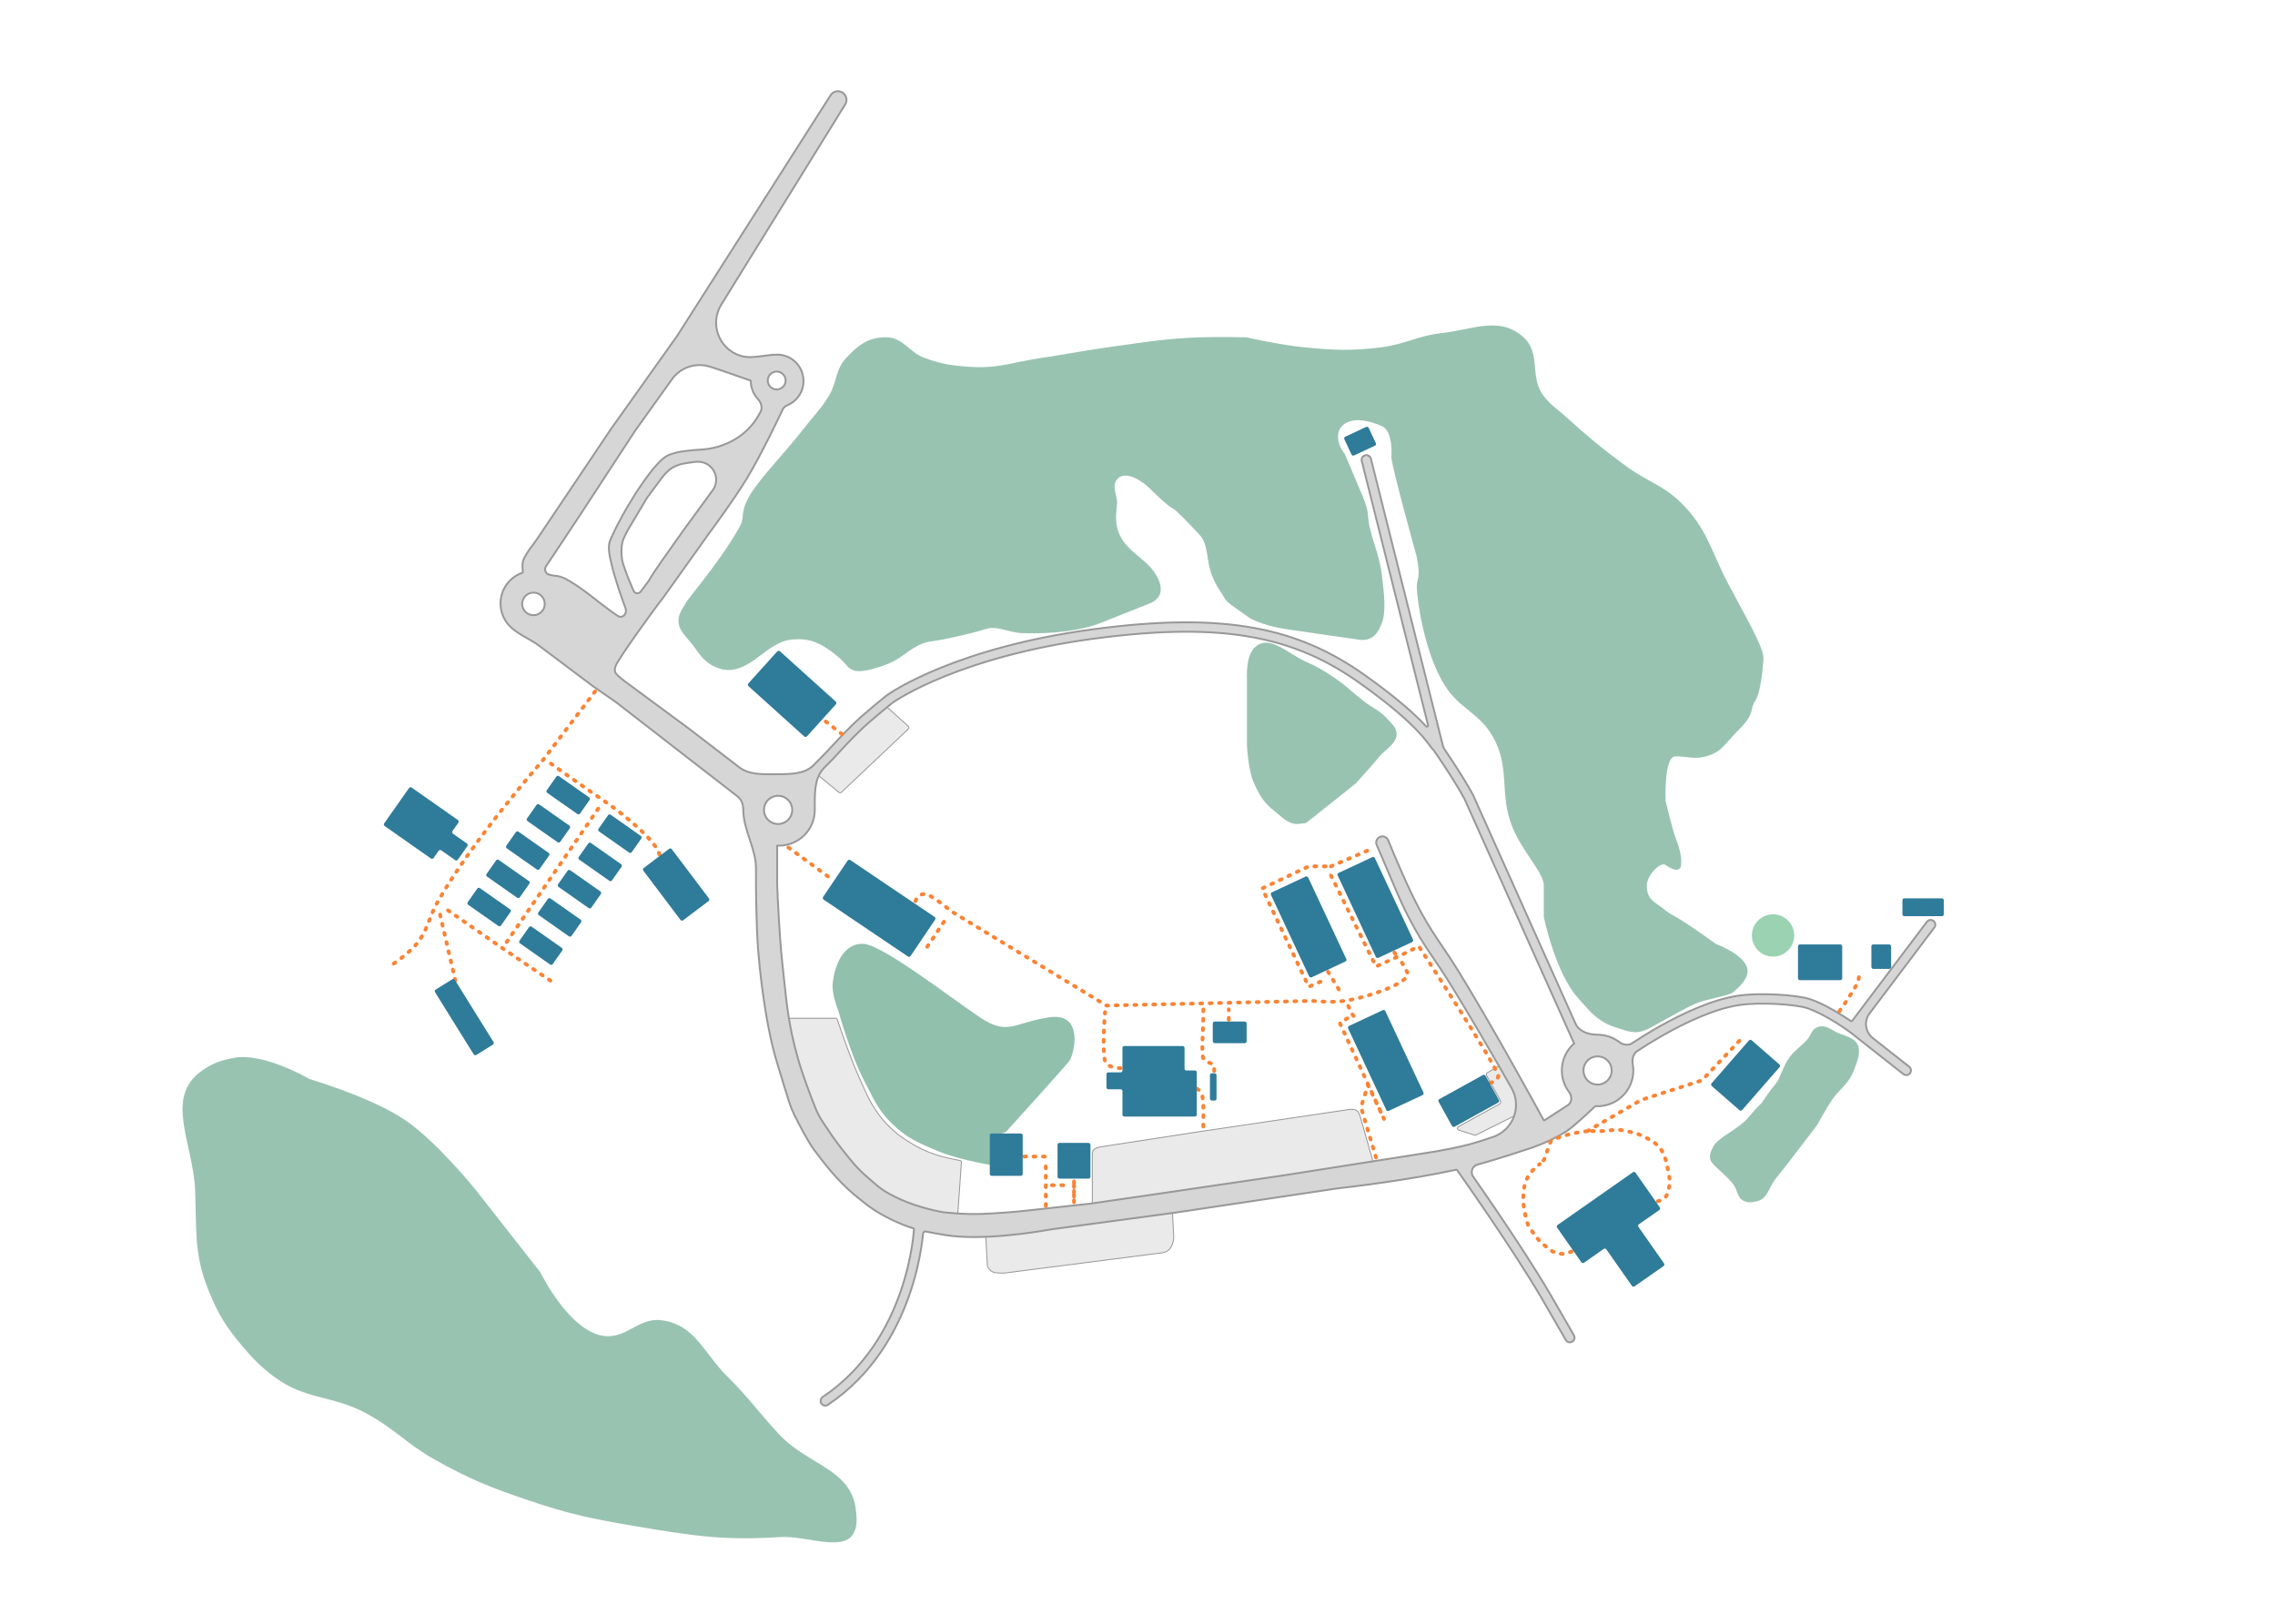 <svg width="2418" height="1726" viewBox="0 0 2418 1726" fill="none" xmlns="http://www.w3.org/2000/svg">
<path d="M965.427 774.988L894.286 842.283C893.552 842.978 892.415 843.015 891.636 842.371L862.745 818.445C861.818 817.678 861.774 816.272 862.651 815.448L935.158 747.262C935.917 746.549 937.095 746.536 937.868 747.233L965.392 772.05C966.258 772.831 966.275 774.186 965.427 774.988Z" fill="#EAEAEA" stroke="#989898"/>
<path d="M1161 1227.62V1282.67C1161 1283.89 1162.09 1284.83 1163.3 1284.65L1458.26 1239.34C1459.45 1239.16 1460.21 1237.98 1459.88 1236.82L1446.01 1188.04C1446 1188.01 1446 1187.99 1445.99 1187.96C1445.87 1187.49 1444.69 1182.9 1442.5 1181C1439.16 1178.11 1431.51 1179.77 1430.59 1179.98C1430.53 1179.99 1430.47 1180 1430.41 1180.01L1275 1203L1171.04 1218.99C1171.01 1219 1170.99 1219 1170.96 1219C1170.51 1219.06 1166.34 1219.61 1163.5 1221.5C1160.81 1223.29 1160.93 1226.69 1160.99 1227.38C1160.99 1227.46 1161 1227.54 1161 1227.62Z" fill="#EAEAEA" stroke="#989898"/>
<path d="M888.05 1082.5H836C834.895 1082.5 834 1083.4 834 1084.5V1117.71C834 1117.9 834.027 1118.09 834.081 1118.28L851.366 1177.04C851.454 1177.34 851.611 1177.62 851.825 1177.85L889 1217.5L916.387 1255.84C916.462 1255.95 916.548 1256.04 916.642 1256.13L934 1272.5L956.59 1289.69C956.859 1289.89 957.176 1290.03 957.51 1290.07L994.124 1295.44C994.372 1295.48 994.626 1295.47 994.87 1295.41L1016.57 1290.34C1017.42 1290.14 1018.04 1289.4 1018.1 1288.53L1021.87 1235.81C1021.94 1234.78 1021.23 1233.87 1020.22 1233.68C1015.58 1232.84 1002.89 1230.4 994.5 1227.5C983.274 1223.62 977.107 1220.74 967 1214.5C958.46 1209.23 953.755 1205.94 946.5 1199C938.675 1191.52 934.906 1186.57 929 1177.5C923.14 1168.5 921.109 1162.7 916.5 1153C905.164 1129.14 892.464 1091.43 889.947 1083.85C889.674 1083.03 888.915 1082.5 888.05 1082.5Z" fill="#EAEAEA" stroke="#989898"/>
<path d="M1049.48 1345.73L1047.6 1312.36C1047.55 1311.31 1048.31 1310.4 1049.35 1310.26L1243.85 1285.28C1245.01 1285.13 1246.05 1286 1246.11 1287.16L1247.5 1315.45C1247.5 1315.48 1247.5 1315.51 1247.5 1315.54C1247.49 1316.2 1247.27 1324.15 1242 1329C1238.64 1332.09 1231.07 1332.46 1230.1 1332.5C1230.03 1332.5 1229.97 1332.5 1229.9 1332.51L1070.54 1353C1070.51 1353 1070.49 1353 1070.47 1353.01C1069.98 1353.08 1064.22 1353.96 1058 1353C1052.29 1352.12 1050.06 1347.39 1049.59 1346.25C1049.53 1346.08 1049.49 1345.91 1049.48 1345.73Z" fill="#EAEAEA" stroke="#989898"/>
<path d="M1593.22 1133.06L1580.67 1140.51C1579.74 1141.06 1579.41 1142.25 1579.94 1143.2L1594.75 1170.05C1594.91 1170.34 1595 1170.68 1595 1171.02V1171.82C1595 1172.55 1594.6 1173.22 1593.97 1173.57L1550.08 1197.75C1548.54 1198.6 1548.76 1200.88 1550.44 1201.41L1567.23 1206.75C1567.72 1206.91 1568.26 1206.87 1568.73 1206.64L1612.75 1184.62C1613.5 1184.25 1613.94 1183.45 1613.88 1182.61C1613.73 1180.58 1613.55 1176.64 1614 1173C1614.54 1168.62 1610.28 1160.06 1610.01 1159.53C1610 1159.51 1610 1159.49 1609.99 1159.47L1595.99 1133.82C1595.45 1132.83 1594.19 1132.48 1593.22 1133.06Z" fill="#EAEAEA" stroke="#989898"/>
<path fill-rule="evenodd" clip-rule="evenodd" d="M828 823C826.157 823 824.284 823.025 822.395 823.05C809.431 823.22 795.716 823.401 785.688 815.69L732.771 775L663.004 723.516C661.617 722.493 660.315 721.355 659.016 720.219C658.613 719.867 658.211 719.516 657.807 719.168C654.722 716.515 651.649 713.87 654.771 707C658.771 698.2 693.605 649.667 704.771 635.5L752.683 568.325C753.075 567.775 753.466 567.239 753.868 566.695C757.8 561.381 780.241 530.881 793.271 509.5C808.868 483.909 828.243 443.06 831.893 435.297L831.962 435.148C832.291 434.447 832.447 434.114 833.017 433.506C833.958 432.502 835.496 431.385 836.767 430.855C846.886 426.636 854 416.649 854 405C854 389.536 841.464 377 826 377C821.328 377 816.545 377.657 811.758 378.315C803.284 379.479 794.8 380.644 786.909 378.167C764.129 371.017 753.992 344.252 766.556 323.949L898.334 111.003C902.117 104.891 897.72 97 890.532 97C887.398 97 884.48 98.6 882.795 101.243L719.771 357L649.771 455.5L571.101 572.627C569.368 575.208 567.508 577.694 565.638 580.176C562.208 584.731 556.792 592.445 555.771 597C554.975 600.558 555.472 605.919 555.687 607.81C555.733 608.212 555.587 608.552 555.256 608.786C555.171 608.846 554.999 608.963 554.901 608.998C541.553 613.762 532 626.515 532 641.5C532 650.551 535.485 658.788 541.187 664.942C546.453 670.625 553.27 674.499 560.098 678.38C564.534 680.901 568.975 683.425 572.999 686.449L630.271 729.5L654.771 746.5L784.011 846.764C788.282 850.077 790 855.595 790 861C790 871.485 793.375 881.772 796.75 892.058C800.125 902.345 803.5 912.632 803.5 923.117V937C803.5 937 803.5 983.105 806 1012.5C809.773 1056.86 816.833 1098.83 824.5 1125C829.909 1143.46 835.899 1162.51 838.958 1172.12C840.313 1176.38 841.959 1180.51 843.947 1184.52C848.801 1194.3 858.575 1213.39 865 1222L865.498 1222.67C874.395 1234.59 889.289 1254.55 908.5 1270.5C922.916 1282.47 931.597 1288.91 948.5 1297C956.828 1300.98 963.941 1303.75 970.943 1305.88C971.248 1305.97 971.452 1306.26 971.431 1306.58C971.373 1307.46 971.275 1308.78 971.115 1310.48C970.794 1313.9 970.227 1318.88 969.242 1325.06C967.27 1337.44 963.63 1354.59 956.967 1373.66C944.021 1410.71 919.783 1454.66 874.51 1485.04C872.217 1486.58 871.521 1489.67 873 1492C874.479 1494.33 877.575 1495.03 879.87 1493.49C927.672 1461.49 953.009 1415.31 966.408 1376.96C973.307 1357.22 977.074 1339.47 979.117 1326.64C980.14 1320.22 980.733 1315.03 981.071 1311.42C981.209 1309.94 982.607 1308.91 984.054 1309.22C990.367 1310.57 997.109 1311.7 1005 1313C1043.01 1319.24 1100.86 1309.78 1113.85 1307.48C1115.64 1307.17 1117.4 1306.88 1119.2 1306.64L1250 1289L1418.5 1263.8C1419.83 1263.6 1421.15 1263.43 1422.49 1263.28C1434.36 1261.94 1497.08 1254.59 1547.73 1243.5C1548.06 1243.43 1548.4 1243.56 1548.59 1243.84C1549.03 1244.46 1549.68 1245.38 1550.52 1246.56C1552.2 1248.94 1554.63 1252.4 1557.66 1256.73C1563.7 1265.39 1572.11 1277.52 1581.54 1291.41C1600.42 1319.22 1623.34 1353.98 1639.68 1382.02C1648.7 1397.49 1655.29 1408.92 1664.16 1424.48C1665.52 1426.88 1668.58 1427.71 1670.98 1426.34C1673.38 1424.98 1674.21 1421.92 1672.84 1419.52C1663.96 1403.94 1657.35 1392.48 1648.32 1376.98C1631.8 1348.63 1608.72 1313.64 1589.82 1285.8C1580.35 1271.86 1571.92 1259.69 1565.85 1251L1565.74 1250.84C1562.43 1246.1 1564.92 1239.5 1570.5 1238C1592.31 1232.12 1625.19 1221.11 1628.27 1220.08C1628.34 1220.05 1628.41 1220.03 1628.48 1220.01C1628.54 1219.99 1628.59 1219.97 1628.65 1219.95L1628.74 1219.92C1631.46 1218.96 1656.26 1210.08 1670.5 1198.5C1680.34 1190.5 1695.33 1176.16 1695.5 1176C1695.5 1176 1695.5 1176 1695.5 1176L1695.51 1175.99C1695.54 1175.95 1695.6 1175.93 1695.65 1175.93C1696.43 1175.98 1697.21 1176 1698 1176C1718.99 1176 1736 1158.99 1736 1138C1736 1135.65 1735.79 1133.36 1735.38 1131.13C1734.43 1125.92 1735.83 1120.23 1740.25 1117.32C1747.42 1112.6 1757.53 1106.23 1769.3 1099.61C1792.97 1086.3 1822.81 1072.31 1848.74 1068.45C1860.01 1066.77 1875.19 1066.59 1889.16 1067.37C1903.28 1068.16 1915.41 1069.9 1920.82 1071.73C1931.05 1075.21 1942.31 1081.47 1951.16 1086.99C1955.54 1089.73 1959.27 1092.24 1961.9 1094.07C1963.21 1094.99 1964.25 1095.73 1964.95 1096.23C1965.31 1096.49 1965.57 1096.69 1965.75 1096.82L1965.86 1096.9L1965.95 1096.96L1966 1097L1966.01 1097.01L1966.01 1097.01L1967.44 1098.07L2022.98 1141.83C2025.15 1143.54 2028.29 1143.17 2030 1141C2031.71 1138.83 2031.34 1135.69 2029.17 1133.98L1990.45 1103.48C1982.4 1097.13 1980.9 1085.52 1987.07 1077.34L1987.07 1077.34L2055.98 986.003C2057.64 983.798 2057.2 980.663 2055 979C2052.8 977.337 2049.66 977.776 2048 979.98L1979.09 1071.32L1979.09 1071.32L1968.51 1085.35C1968.29 1085.64 1967.88 1085.69 1967.6 1085.47L1967.24 1085.19C1967.16 1085.12 1967.04 1085.14 1966.98 1085.22C1966.94 1085.27 1966.88 1085.29 1966.83 1085.29C1966.79 1085.28 1966.76 1085.27 1966.73 1085.25C1964.07 1083.42 1960.54 1081.06 1956.45 1078.51C1947.4 1072.86 1935.37 1066.12 1924.03 1062.27C1917.22 1059.95 1903.89 1058.18 1889.72 1057.39C1875.42 1056.59 1859.49 1056.73 1847.26 1058.55C1819.44 1062.7 1788.28 1077.46 1764.39 1090.89C1752.38 1097.65 1742.07 1104.15 1734.75 1108.97C1730.57 1111.72 1725.01 1110.81 1721.03 1107.77C1714.64 1102.89 1706.66 1100 1698 1100C1688.67 1100 1678.37 1096.71 1674.55 1088.2L1565.56 844.955L1565.49 844.785L1565.4 844.621C1559.47 833.658 1551 820.262 1544.06 809.683C1540.59 804.376 1537.48 799.747 1535.23 796.444C1534.48 795.336 1533.93 794.105 1533.6 792.805L1457.07 487.633C1456.39 484.955 1453.68 483.328 1451 484C1448.32 484.672 1446.69 487.388 1447.37 490.066L1517.8 770.906C1518.11 772.146 1516.52 772.989 1515.65 772.051C1504.66 760.173 1485.6 742.57 1450.9 717.923C1380.53 667.955 1303.62 649.939 1161.33 669.045C1019.09 688.145 948.496 734.361 941.364 740.106C935.017 745.218 927.621 751.291 916.728 760.719C908.756 767.619 899.368 777.142 892.041 784.856C888.362 788.729 885.174 792.178 882.904 794.659C881.769 795.9 880.863 796.9 880.24 797.591C879.928 797.937 879.687 798.205 879.523 798.388L879.354 798.576L864.67 813.473C855.588 822.687 840.937 823 828 823ZM798 405C798 404.793 797.87 404.608 797.675 404.541L761.5 392L754.056 389.71C739.126 385.116 722.938 390.689 714 403.5L675 458L618.5 544.5L591 586L580 602.5C578.5 605 579.8 608.3 581 609.5C582.2 610.7 584.5 611.5 593 612.5C603.299 613.712 627.741 633.1 636.233 639.837L636.237 639.839C637.637 640.95 638.603 641.717 639 642C640.036 642.74 641.513 643.854 643.23 645.15C647.341 648.251 652.829 652.391 656.934 654.918C659.312 656.382 662.107 655.84 663.825 653.639C665.294 651.757 665.716 649.09 664.893 646.849C661.318 637.116 654.104 616.81 650.5 602C649.824 599.222 649.023 595.601 648.419 592.809C647.798 589.939 647.285 587.041 647.187 584.107C647.121 582.117 647.156 579.812 647.5 578C647.902 575.884 648.941 573.313 649.86 571.307C650.418 570.089 651.005 568.884 651.592 567.68C652.083 566.671 652.574 565.663 653.049 564.647C653.945 562.726 655.075 560.341 656 558.5C662.725 545.124 673.686 527.488 676.044 523.725C676.353 523.233 676.657 522.761 676.979 522.277C679.207 518.924 688.74 504.73 695.5 497C695.693 496.779 695.885 496.56 696.075 496.341C699.659 492.238 702.9 488.526 707.5 485.5C710.358 483.62 711.845 483.197 714.059 482.566C715.014 482.294 716.105 481.983 717.5 481.5C722.825 479.656 738.871 478.281 744.5 478C769.803 476.735 793.971 463.653 806.274 441.507L808.5 437.5C810.664 432.975 808.775 427.636 805.38 423.943C800.798 418.957 798 412.305 798 405ZM1525.43 800.146C1525.27 800.185 1525.12 800.092 1525.08 799.938L1524.88 799.132C1524.85 799.003 1524.79 798.881 1524.72 798.772L1524.53 798.5L1524.34 798.226C1524.03 797.778 1523.66 797.384 1523.26 797.009C1522.66 796.434 1522.16 795.836 1521.76 795.347C1521.15 794.591 1520.44 793.633 1519.67 792.591C1519.43 792.263 1519.18 791.928 1518.92 791.588C1516.72 788.639 1513.51 784.457 1508.31 778.843C1497.9 767.59 1479.4 750.43 1445.1 726.077C1377.47 678.045 1303.38 660.061 1162.67 678.956C1021.91 697.855 953.117 743.479 947.636 747.894C941.37 752.941 934.065 758.939 923.272 768.28C915.688 774.845 906.577 784.072 899.292 791.742C895.666 795.561 892.521 798.962 890.283 801.408C889.165 802.631 888.274 803.614 887.664 804.29C887.359 804.628 887.124 804.889 886.967 805.065L886.789 805.264L886.744 805.313L886.734 805.325L886.731 805.328L886.731 805.328L886.648 805.421L886.561 805.51L875.778 816.449C865.821 826.55 865.908 842.707 865.986 857.234V857.237C865.993 858.506 866 859.762 866 861C866 881.987 848.987 899 828 899C827.349 899 826.701 898.984 826.058 898.951C826.037 898.95 826.018 898.962 826.01 898.98C826.007 898.986 826.005 898.992 826.003 898.997C826.001 899.005 826 899.014 826 899.022V919.5V938.595C826 939.865 826.023 941.105 826.075 942.374C826.463 951.854 828.348 995.206 831.5 1024C832.093 1029.42 832.63 1034.53 833.143 1039.4L833.143 1039.4L833.143 1039.4L833.143 1039.4L833.143 1039.4L833.143 1039.4L833.143 1039.4C836.388 1070.24 838.654 1091.78 848 1125C852.77 1141.96 861.556 1164.96 866.285 1176.96C868.401 1182.33 871.033 1187.45 874.187 1192.28C879.199 1199.96 887.325 1212.08 894 1220.5C894.954 1221.7 895.866 1222.86 896.748 1223.98L896.763 1223.99C905.244 1234.74 910.841 1241.82 922 1251.5C923.4 1252.71 924.681 1253.84 925.88 1254.89C935.336 1263.19 939.694 1267.01 957 1275C976.5 1284 1002.2 1289 1005 1289C1005.34 1289 1006.26 1289.09 1007.67 1289.22C1013.39 1289.77 1027.19 1291.08 1043.5 1290.5C1056.47 1290.04 1078.5 1288.5 1091 1287L1159.5 1279.5L1221.5 1270.5L1364.5 1249.5L1525.69 1224.13C1525.94 1224.09 1526.19 1224.05 1526.44 1224.01C1526.58 1223.98 1526.72 1223.96 1526.87 1223.93C1527.01 1223.91 1527.15 1223.89 1527.29 1223.86C1531.32 1223.14 1549.86 1219.78 1562 1216.5C1570.77 1214.13 1583.87 1209.72 1585.77 1209.08C1585.85 1209.05 1585.93 1209.02 1586.01 1209C1586.09 1208.97 1586.16 1208.95 1586.24 1208.92C1608.03 1201.85 1617.92 1176.64 1606.58 1156.73C1587.21 1122.74 1559.58 1074.99 1537.42 1039.72C1532.38 1031.7 1527.97 1025.22 1523.76 1019.02L1523.76 1019.02L1523.75 1019.01L1523.75 1019.01L1523.75 1019C1517.32 1009.55 1511.34 1000.75 1504.24 988.142C1492.3 966.935 1485.93 951.747 1478.09 933.04L1478.08 933.039L1478.08 933.034L1478.08 933.032L1478.07 933.006C1475.34 926.494 1472.43 919.555 1469.04 911.788C1467.25 907.68 1464.93 902.26 1463.24 898.312C1461.95 895.307 1463.07 891.815 1465.85 890.108C1469.35 887.966 1473.94 889.484 1475.48 893.286C1481.84 908.998 1497.51 946.65 1511.28 971.456C1519.23 985.782 1525.99 995.799 1533.23 1006.52L1533.23 1006.52L1533.23 1006.52L1533.23 1006.52L1533.24 1006.52L1533.24 1006.53L1533.24 1006.53C1538.11 1013.74 1543.19 1021.26 1548.98 1030.62C1583.21 1085.88 1629.94 1171.03 1640.72 1190.77C1640.86 1191.03 1641.15 1191.11 1641.42 1191.02C1641.47 1191.01 1641.52 1190.99 1641.57 1190.96L1667 1174.5C1671 1171.25 1670.86 1165.09 1667.74 1160.99C1662.88 1154.6 1660 1146.64 1660 1138C1660 1126.49 1665.11 1116.18 1673.19 1109.21C1673.3 1109.12 1673.19 1108.93 1673.05 1108.99C1672.99 1109.02 1672.91 1108.99 1672.89 1108.93L1556.51 849.216C1550.8 838.67 1542.57 825.646 1535.7 815.164C1532.26 809.912 1529.18 805.33 1526.96 802.06C1526.52 801.407 1526.11 800.806 1525.74 800.263C1525.67 800.164 1525.55 800.117 1525.43 800.146ZM758 520.5C766.547 507.528 756.852 490.322 741.329 490.911L739.71 490.973C739.237 490.991 738.767 491.025 738.296 491.079C736.898 491.241 733.715 491.622 731.5 492C730.738 492.13 730.033 492.244 729.364 492.352L729.363 492.352L729.362 492.352C726.221 492.86 723.904 493.235 720.5 494.5C718.288 495.322 717.05 495.833 715 497C713.599 497.798 712.068 498.965 710.672 500.141C707.417 502.886 704.73 506.216 702.198 509.638L687.5 529.5L667.425 563.284C667.142 563.761 666.862 564.24 666.596 564.727C665.513 566.703 662.56 572.311 661.5 576.5C660.587 580.11 660.5 583.868 660.5 587.592V588.5C660.673 589.732 660.763 590.759 660.848 591.74C660.978 593.242 661.099 594.638 661.5 596.5C661.991 598.783 662.529 600.299 663.172 602.108C663.43 602.835 663.705 603.61 664 604.5C666.468 611.938 670.564 621.624 673.391 628.064C674.738 631.133 678.919 631.579 680.953 628.915C683.669 625.358 686.853 621.187 689.5 617.5C695.582 606.95 709.965 586.878 717.407 576.493L717.408 576.492C719.958 572.932 721.694 570.51 722 570C723.089 568.185 742.108 542.207 754.461 525.335L754.468 525.325L754.475 525.315L754.478 525.311C755.729 523.602 756.912 521.987 758 520.5ZM842 861C842 869.284 835.284 876 827 876C818.716 876 812 869.284 812 861C812 852.716 818.716 846 827 846C835.284 846 842 852.716 842 861ZM1698 1153C1706.28 1153 1713 1146.28 1713 1138C1713 1129.72 1706.28 1123 1698 1123C1689.72 1123 1683 1129.72 1683 1138C1683 1146.28 1689.72 1153 1698 1153ZM835 404.5C835 409.747 830.747 414 825.5 414C820.253 414 816 409.747 816 404.5C816 399.253 820.253 395 825.5 395C830.747 395 835 399.253 835 404.5ZM567 654C573.627 654 579 648.627 579 642C579 635.373 573.627 630 567 630C560.373 630 555 635.373 555 642C555 648.627 560.373 654 567 654Z" fill="#D6D6D6"/>
<path d="M822.395 823.05L822.408 824.049L822.408 824.049L822.395 823.05ZM785.688 815.69L785.078 816.482L785.078 816.482L785.688 815.69ZM732.771 775L733.381 774.207C733.376 774.203 733.371 774.199 733.365 774.195L732.771 775ZM663.004 723.516L663.598 722.712L663.598 722.712L663.004 723.516ZM659.016 720.219L658.357 720.972L658.358 720.972L659.016 720.219ZM657.807 719.168L658.459 718.41L658.459 718.41L657.807 719.168ZM654.771 707L655.682 707.414L655.682 707.414L654.771 707ZM704.771 635.5L705.557 636.119C705.567 636.106 705.576 636.094 705.586 636.081L704.771 635.5ZM752.683 568.325L751.869 567.745L751.869 567.745L752.683 568.325ZM753.868 566.695L754.672 567.29L754.672 567.29L753.868 566.695ZM793.271 509.5L794.125 510.02L794.125 510.02L793.271 509.5ZM831.893 435.297L832.798 435.722L832.798 435.721L831.893 435.297ZM831.962 435.148L832.868 435.573L832.868 435.572L831.962 435.148ZM833.017 433.506L833.746 434.19L833.746 434.19L833.017 433.506ZM836.767 430.855L836.382 429.932L836.382 429.932L836.767 430.855ZM811.758 378.315L811.894 379.305L811.894 379.305L811.758 378.315ZM786.909 378.167L787.209 377.213L787.209 377.213L786.909 378.167ZM766.556 323.949L767.406 324.476L766.556 323.949ZM898.334 111.003L897.484 110.477L897.484 110.477L898.334 111.003ZM882.795 101.243L881.952 100.706L881.952 100.706L882.795 101.243ZM719.771 357L720.587 357.579C720.596 357.566 720.606 357.552 720.615 357.538L719.771 357ZM649.771 455.5L648.956 454.921C648.951 454.928 648.946 454.935 648.941 454.942L649.771 455.5ZM571.101 572.627L570.271 572.07L570.271 572.07L571.101 572.627ZM565.638 580.176L566.437 580.778L566.437 580.778L565.638 580.176ZM555.771 597L554.796 596.781L554.796 596.781L555.771 597ZM555.687 607.81L554.693 607.923L554.693 607.923L555.687 607.81ZM555.256 608.786L554.679 607.969L554.679 607.969L555.256 608.786ZM554.901 608.998L554.565 608.056L554.565 608.056L554.901 608.998ZM541.187 664.942L541.921 664.262L541.921 664.262L541.187 664.942ZM560.098 678.38L559.604 679.249L559.604 679.249L560.098 678.38ZM572.999 686.449L573.6 685.65L573.6 685.65L572.999 686.449ZM630.271 729.5L629.671 730.299C629.681 730.307 629.691 730.314 629.701 730.322L630.271 729.5ZM654.771 746.5L655.384 745.71C655.37 745.699 655.356 745.689 655.342 745.678L654.771 746.5ZM784.011 846.764L784.624 845.974L784.624 845.974L784.011 846.764ZM806 1012.5L805.004 1012.58L805.004 1012.58L806 1012.5ZM824.5 1125L825.46 1124.72L825.46 1124.72L824.5 1125ZM838.958 1172.12L839.911 1171.82L839.911 1171.82L838.958 1172.12ZM843.947 1184.52L843.052 1184.96L843.052 1184.96L843.947 1184.52ZM865 1222L865.801 1221.4L865.801 1221.4L865 1222ZM865.498 1222.67L864.697 1223.27L864.697 1223.27L865.498 1222.67ZM908.5 1270.5L909.139 1269.73L909.139 1269.73L908.5 1270.5ZM948.5 1297L948.932 1296.1L948.932 1296.1L948.5 1297ZM970.943 1305.88L971.233 1304.92L971.233 1304.92L970.943 1305.88ZM971.431 1306.58L970.433 1306.51L970.433 1306.51L971.431 1306.58ZM971.115 1310.48L970.119 1310.39L970.119 1310.39L971.115 1310.48ZM969.242 1325.06L970.23 1325.22L970.23 1325.22L969.242 1325.06ZM956.967 1373.66L957.911 1373.99L957.911 1373.99L956.967 1373.66ZM874.51 1485.04L873.952 1484.21L873.952 1484.21L874.51 1485.04ZM873 1492L872.156 1492.54L872.156 1492.54L873 1492ZM879.87 1493.49L880.426 1494.32L880.426 1494.32L879.87 1493.49ZM966.408 1376.96L965.464 1376.63L965.464 1376.63L966.408 1376.96ZM979.117 1326.64L978.13 1326.48L978.13 1326.48L979.117 1326.64ZM981.071 1311.42L982.067 1311.51L982.067 1311.51L981.071 1311.42ZM984.054 1309.22L983.845 1310.2L983.845 1310.2L984.054 1309.22ZM1005 1313L1005.16 1312.01L1005.16 1312.01L1005 1313ZM1113.85 1307.48L1114.02 1308.47L1114.02 1308.47L1113.85 1307.48ZM1119.2 1306.64L1119.34 1307.63L1119.34 1307.63L1119.2 1306.64ZM1250 1289L1250.13 1289.99C1250.14 1289.99 1250.14 1289.99 1250.15 1289.99L1250 1289ZM1418.5 1263.8L1418.65 1264.79L1418.65 1264.79L1418.5 1263.8ZM1422.49 1263.28L1422.6 1264.27L1422.6 1264.27L1422.49 1263.28ZM1547.73 1243.5L1547.51 1242.52L1547.51 1242.52L1547.73 1243.5ZM1548.59 1243.84L1549.41 1243.26L1549.41 1243.26L1548.59 1243.84ZM1550.52 1246.56L1549.7 1247.14L1549.7 1247.14L1550.52 1246.56ZM1557.66 1256.73L1556.84 1257.3L1556.84 1257.3L1557.66 1256.73ZM1581.54 1291.41L1582.37 1290.85L1582.37 1290.85L1581.54 1291.41ZM1639.68 1382.02L1638.82 1382.52L1638.82 1382.52L1639.68 1382.02ZM1664.16 1424.48L1665.03 1423.98L1665.03 1423.98L1664.16 1424.48ZM1672.84 1419.52L1673.71 1419.03L1673.71 1419.03L1672.84 1419.52ZM1648.32 1376.98L1647.46 1377.49L1647.46 1377.49L1648.32 1376.98ZM1589.82 1285.8L1588.99 1286.36L1588.99 1286.36L1589.82 1285.8ZM1565.85 1251L1566.67 1250.43L1566.67 1250.43L1565.85 1251ZM1565.74 1250.84L1564.92 1251.41L1564.92 1251.41L1565.74 1250.84ZM1570.5 1238L1570.24 1237.03L1570.24 1237.03L1570.5 1238ZM1628.27 1220.08L1628.59 1221.03L1628.59 1221.03L1628.27 1220.08ZM1628.48 1220.01L1628.81 1220.95L1628.81 1220.95L1628.48 1220.01ZM1628.65 1219.95L1628.32 1219L1628.32 1219L1628.65 1219.95ZM1628.74 1219.92L1629.07 1220.86L1629.07 1220.86L1628.74 1219.92ZM1670.5 1198.5L1669.87 1197.72L1669.87 1197.72L1670.5 1198.5ZM1695.5 1176L1696.19 1176.72L1696.19 1176.72L1695.5 1176ZM1695.5 1176L1694.72 1175.38C1694.71 1175.39 1694.69 1175.41 1694.68 1175.43L1695.5 1176ZM1695.51 1175.99L1694.73 1175.36C1694.73 1175.36 1694.73 1175.37 1694.72 1175.37L1695.51 1175.99ZM1695.65 1175.93L1695.59 1176.93L1695.59 1176.93L1695.65 1175.93ZM1735.38 1131.13L1736.36 1130.95L1736.36 1130.95L1735.38 1131.13ZM1740.25 1117.32L1740.8 1118.15L1740.8 1118.15L1740.25 1117.32ZM1769.3 1099.61L1768.81 1098.74L1768.81 1098.74L1769.3 1099.61ZM1848.74 1068.45L1848.59 1067.46L1848.59 1067.46L1848.74 1068.45ZM1889.16 1067.37L1889.11 1068.37L1889.11 1068.37L1889.16 1067.37ZM1920.82 1071.73L1921.14 1070.79L1921.14 1070.79L1920.82 1071.73ZM1951.16 1086.99L1950.63 1087.84L1950.63 1087.84L1951.16 1086.99ZM1961.9 1094.07L1962.47 1093.25L1962.47 1093.25L1961.9 1094.07ZM1964.95 1096.23L1965.54 1095.42L1965.54 1095.42L1964.95 1096.23ZM1965.75 1096.82L1966.34 1096.01L1966.34 1096.01L1965.75 1096.82ZM1965.86 1096.9L1966.45 1096.09L1966.45 1096.09L1965.86 1096.9ZM1965.95 1096.96L1966.55 1096.16L1966.54 1096.16L1965.95 1096.96ZM1966 1097L1966.6 1096.2L1966.59 1096.19L1966 1097ZM1966.01 1097.01L1966.62 1096.21L1966.61 1096.21L1966.01 1097.01ZM1966.01 1097.01L1965.4 1097.8C1965.4 1097.8 1965.41 1097.8 1965.41 1097.81L1966.01 1097.01ZM1967.44 1098.07L1968.05 1097.29C1968.05 1097.28 1968.04 1097.28 1968.03 1097.27L1967.44 1098.07ZM2022.98 1141.83L2023.6 1141.05L2023.6 1141.05L2022.98 1141.83ZM2029.17 1133.98L2029.79 1133.19L2029.79 1133.19L2029.17 1133.98ZM1990.45 1103.48L1991.07 1102.69L1991.07 1102.69L1990.45 1103.48ZM1987.07 1077.34L1987.87 1077.94C1987.88 1077.93 1987.88 1077.93 1987.89 1077.92L1987.07 1077.34ZM1987.07 1077.34L1986.27 1076.74C1986.27 1076.75 1986.26 1076.75 1986.25 1076.76L1987.07 1077.34ZM2055.98 986.003L2056.78 986.605L2056.78 986.605L2055.98 986.003ZM2048 979.98L2048.8 980.582L2048.8 980.582L2048 979.98ZM1979.09 1071.32L1979.86 1071.95C1979.87 1071.94 1979.88 1071.93 1979.89 1071.92L1979.09 1071.32ZM1979.09 1071.32L1978.31 1070.68C1978.31 1070.69 1978.3 1070.7 1978.29 1070.72L1979.09 1071.32ZM1968.51 1085.35L1969.3 1085.95L1969.3 1085.95L1968.51 1085.35ZM1967.6 1085.47L1966.98 1086.25L1966.98 1086.25L1967.6 1085.47ZM1967.24 1085.19L1967.86 1084.4L1967.86 1084.4L1967.24 1085.19ZM1966.98 1085.22L1966.2 1084.6L1966.19 1084.6L1966.98 1085.22ZM1966.83 1085.29L1966.88 1084.29L1966.88 1084.29L1966.83 1085.29ZM1966.73 1085.25L1967.3 1084.43L1967.3 1084.43L1966.73 1085.25ZM1956.45 1078.51L1955.92 1079.35L1955.92 1079.35L1956.45 1078.51ZM1924.03 1062.27L1923.71 1063.21L1923.71 1063.21L1924.03 1062.27ZM1889.72 1057.39L1889.78 1056.39L1889.78 1056.39L1889.72 1057.39ZM1847.26 1058.55L1847.12 1057.57L1847.12 1057.57L1847.26 1058.55ZM1764.39 1090.89L1763.9 1090.02L1763.9 1090.02L1764.39 1090.89ZM1734.75 1108.97L1734.21 1108.13L1734.21 1108.13L1734.75 1108.97ZM1721.03 1107.77L1721.63 1106.97L1721.63 1106.97L1721.03 1107.77ZM1674.55 1088.2L1673.64 1088.61L1673.64 1088.61L1674.55 1088.2ZM1565.56 844.955L1566.48 844.546L1566.48 844.546L1565.56 844.955ZM1565.49 844.785L1566.4 844.376C1566.39 844.354 1566.38 844.331 1566.37 844.31L1565.49 844.785ZM1565.4 844.621L1566.28 844.146L1566.28 844.145L1565.4 844.621ZM1544.06 809.683L1544.9 809.135L1544.9 809.135L1544.06 809.683ZM1535.23 796.444L1534.41 797.006L1534.41 797.006L1535.23 796.444ZM1533.6 792.805L1534.57 792.562L1534.57 792.562L1533.6 792.805ZM1457.07 487.633L1458.04 487.39L1458.04 487.39L1457.07 487.633ZM1447.37 490.066L1448.34 489.823L1448.34 489.823L1447.37 490.066ZM1517.8 770.906L1516.83 771.15L1516.83 771.15L1517.8 770.906ZM1515.65 772.051L1516.38 771.372L1516.38 771.372L1515.65 772.051ZM1450.9 717.923L1451.47 717.108L1451.47 717.108L1450.9 717.923ZM1161.33 669.045L1161.47 670.036L1161.47 670.036L1161.33 669.045ZM941.364 740.106L940.736 739.327L940.736 739.327L941.364 740.106ZM916.728 760.719L917.382 761.475L917.382 761.475L916.728 760.719ZM892.041 784.856L892.766 785.544L892.766 785.544L892.041 784.856ZM882.904 794.659L882.166 793.984L882.166 793.984L882.904 794.659ZM880.24 797.591L879.497 796.921L879.497 796.921L880.24 797.591ZM879.523 798.388L878.778 797.72L878.778 797.721L879.523 798.388ZM879.354 798.576L880.066 799.278C880.077 799.267 880.088 799.255 880.099 799.244L879.354 798.576ZM864.67 813.473L863.957 812.771L863.957 812.771L864.67 813.473ZM797.675 404.541L797.348 405.486L797.348 405.486L797.675 404.541ZM761.5 392L761.828 391.055C761.816 391.051 761.805 391.048 761.794 391.044L761.5 392ZM754.056 389.71L754.35 388.754L754.35 388.754L754.056 389.71ZM714 403.5L714.813 404.082L714.82 404.072L714 403.5ZM675 458L674.187 457.418C674.179 457.43 674.171 457.441 674.163 457.453L675 458ZM618.5 544.5L619.334 545.052L619.337 545.047L618.5 544.5ZM591 586L591.832 586.555L591.834 586.552L591 586ZM580 602.5L579.168 601.945C579.159 601.958 579.151 601.972 579.143 601.986L580 602.5ZM581 609.5L580.293 610.207L580.293 610.207L581 609.5ZM593 612.5L592.883 613.493L592.883 613.493L593 612.5ZM636.233 639.837L635.612 640.62L635.614 640.622L636.233 639.837ZM636.237 639.839L636.858 639.056L636.856 639.054L636.237 639.839ZM639 642L639.581 641.186L639.581 641.186L639 642ZM643.23 645.15L642.628 645.948L642.628 645.948L643.23 645.15ZM656.934 654.918L657.458 654.066L657.458 654.066L656.934 654.918ZM663.825 653.639L663.037 653.024L663.037 653.024L663.825 653.639ZM664.893 646.849L663.954 647.193L663.954 647.193L664.893 646.849ZM650.5 602L649.528 602.236L649.528 602.236L650.5 602ZM648.419 592.809L647.441 593.021L647.441 593.021L648.419 592.809ZM647.187 584.107L646.188 584.14L646.188 584.14L647.187 584.107ZM647.5 578L646.518 577.813L646.518 577.813L647.5 578ZM649.86 571.307L650.769 571.724L650.769 571.724L649.86 571.307ZM651.592 567.68L652.491 568.118L652.491 568.118L651.592 567.68ZM653.049 564.647L653.955 565.07L653.955 565.07L653.049 564.647ZM656 558.5L655.107 558.051L655.107 558.051L656 558.5ZM676.044 523.725L676.891 524.256L676.891 524.256L676.044 523.725ZM676.979 522.277L676.146 521.723L676.146 521.723L676.979 522.277ZM695.5 497L694.747 496.342L694.747 496.342L695.5 497ZM696.075 496.341L695.322 495.684L695.322 495.684L696.075 496.341ZM707.5 485.5L708.049 486.336L708.049 486.336L707.5 485.5ZM714.059 482.566L713.785 481.604L713.785 481.604L714.059 482.566ZM717.5 481.5L717.173 480.555L717.173 480.555L717.5 481.5ZM744.5 478L744.45 477.001L744.45 477.001L744.5 478ZM806.274 441.507L807.148 441.993L807.148 441.993L806.274 441.507ZM808.5 437.5L809.374 437.986C809.384 437.968 809.393 437.95 809.402 437.931L808.5 437.5ZM805.38 423.943L806.117 423.266L806.117 423.266L805.38 423.943ZM1525.08 799.938L1526.05 799.695L1526.05 799.694L1525.08 799.938ZM1525.43 800.146L1525.19 799.176L1525.19 799.176L1525.43 800.146ZM1524.88 799.132L1525.85 798.889L1525.85 798.889L1524.88 799.132ZM1524.72 798.772L1525.54 798.206L1525.54 798.206L1524.72 798.772ZM1524.53 798.5L1525.35 797.935L1525.35 797.934L1524.53 798.5ZM1524.34 798.226L1525.17 797.66L1525.17 797.659L1524.34 798.226ZM1523.26 797.009L1523.95 796.285L1523.95 796.285L1523.26 797.009ZM1521.76 795.347L1522.54 794.719L1522.54 794.718L1521.76 795.347ZM1519.67 792.591L1518.87 793.186L1518.87 793.187L1519.67 792.591ZM1518.92 791.588L1518.12 792.186L1518.12 792.186L1518.92 791.588ZM1508.31 778.843L1509.04 778.164L1509.04 778.164L1508.31 778.843ZM1445.1 726.077L1444.53 726.892L1445.1 726.077ZM1162.67 678.956L1162.53 677.964L1162.53 677.964L1162.67 678.956ZM947.636 747.894L948.264 748.673L948.264 748.673L947.636 747.894ZM923.272 768.28L922.618 767.524L922.618 767.524L923.272 768.28ZM899.292 791.742L898.567 791.053L898.567 791.053L899.292 791.742ZM890.283 801.408L889.545 800.733L889.545 800.733L890.283 801.408ZM887.664 804.29L888.406 804.96L888.406 804.96L887.664 804.29ZM886.967 805.065L886.222 804.397L886.222 804.398L886.967 805.065ZM886.789 805.264L886.044 804.597L886.043 804.598L886.789 805.264ZM886.744 805.313L887.489 805.981L887.49 805.98L886.744 805.313ZM886.734 805.325L885.989 804.658L885.985 804.662L886.734 805.325ZM886.731 805.328L887.438 806.035C887.453 806.021 887.466 806.006 887.48 805.991L886.731 805.328ZM886.731 805.328L886.024 804.621C886.01 804.635 885.997 804.649 885.985 804.663L886.731 805.328ZM886.648 805.421L887.36 806.123C887.372 806.111 887.383 806.099 887.395 806.087L886.648 805.421ZM886.561 805.51L887.273 806.212L887.273 806.212L886.561 805.51ZM875.778 816.449L876.491 817.151L876.491 817.151L875.778 816.449ZM865.986 857.234H866.986L866.986 857.229L865.986 857.234ZM865.986 857.237H864.986L864.986 857.243L865.986 857.237ZM826.058 898.951L826.108 897.952L826.108 897.952L826.058 898.951ZM826.01 898.98L826.91 899.415L826.915 899.404L826.01 898.98ZM826.003 898.997L825.037 898.738L825.037 898.739L826.003 898.997ZM826.075 942.374L825.076 942.415L825.076 942.415L826.075 942.374ZM831.5 1024L832.494 1023.89L832.494 1023.89L831.5 1024ZM833.143 1039.4L832.148 1039.5C832.151 1039.52 832.153 1039.54 832.157 1039.56L833.143 1039.4ZM833.143 1039.4L834.135 1039.27C834.134 1039.26 834.132 1039.25 834.129 1039.23L833.143 1039.4ZM833.143 1039.4L832.151 1039.52C832.153 1039.54 832.154 1039.55 832.157 1039.56L833.143 1039.4ZM833.143 1039.4L834.135 1039.28C834.134 1039.26 834.132 1039.25 834.13 1039.24L833.143 1039.4ZM833.143 1039.4L834.138 1039.3C834.138 1039.29 834.137 1039.28 834.136 1039.28L833.143 1039.4ZM833.143 1039.4L832.148 1039.5C832.151 1039.52 832.153 1039.54 832.157 1039.57L833.143 1039.4ZM833.143 1039.4L834.138 1039.3C834.136 1039.28 834.133 1039.26 834.13 1039.24L833.143 1039.4ZM848 1125L848.963 1124.73L848.963 1124.73L848 1125ZM866.285 1176.96L865.355 1177.33L865.355 1177.33L866.285 1176.96ZM874.187 1192.28L875.025 1191.74L875.025 1191.74L874.187 1192.28ZM894 1220.5L893.216 1221.12L893.216 1221.12L894 1220.5ZM896.748 1223.98L897.534 1223.36L897.533 1223.36L896.748 1223.98ZM896.763 1223.99L895.978 1224.61L895.979 1224.61L896.763 1223.99ZM922 1251.5L922.655 1250.74L922.655 1250.74L922 1251.5ZM925.88 1254.89L925.22 1255.64L925.22 1255.64L925.88 1254.89ZM957 1275L957.419 1274.09L957.419 1274.09L957 1275ZM1007.67 1289.22L1007.58 1290.22L1007.58 1290.22L1007.67 1289.22ZM1043.5 1290.5L1043.46 1289.5L1043.46 1289.5L1043.5 1290.5ZM1091 1287L1090.89 1286.01L1090.88 1286.01L1091 1287ZM1159.5 1279.5L1159.61 1280.49C1159.62 1280.49 1159.63 1280.49 1159.64 1280.49L1159.5 1279.5ZM1221.5 1270.5L1221.64 1271.49L1221.65 1271.49L1221.5 1270.5ZM1364.5 1249.5L1364.65 1250.49L1364.66 1250.49L1364.5 1249.5ZM1525.69 1224.13L1525.54 1223.14L1525.54 1223.14L1525.69 1224.13ZM1526.44 1224.01L1526.6 1224.99L1526.6 1224.99L1526.44 1224.01ZM1526.87 1223.93L1526.7 1222.95L1526.7 1222.95L1526.87 1223.93ZM1527.29 1223.86L1527.12 1222.88L1527.12 1222.88L1527.29 1223.86ZM1562 1216.5L1561.74 1215.53L1561.74 1215.53L1562 1216.5ZM1585.77 1209.08L1585.45 1208.13L1585.45 1208.13L1585.77 1209.08ZM1586.01 1209L1586.32 1209.95L1586.32 1209.95L1586.01 1209ZM1586.24 1208.92L1585.93 1207.97L1585.93 1207.97L1586.24 1208.92ZM1606.58 1156.73L1607.45 1156.24L1607.45 1156.24L1606.58 1156.73ZM1537.42 1039.72L1536.57 1040.25L1536.57 1040.25L1537.42 1039.72ZM1523.76 1019.02L1522.93 1019.58L1522.94 1019.59L1523.76 1019.02ZM1523.76 1019.02L1524.59 1018.46C1524.59 1018.46 1524.58 1018.45 1524.58 1018.45L1523.76 1019.02ZM1523.75 1019.01L1522.93 1019.58L1522.93 1019.58L1523.75 1019.01ZM1523.75 1019.01L1524.58 1018.44C1524.57 1018.44 1524.57 1018.43 1524.57 1018.43L1523.75 1019.01ZM1523.75 1019L1522.92 1019.56C1522.92 1019.57 1522.93 1019.57 1522.93 1019.58L1523.75 1019ZM1504.24 988.142L1503.37 988.633L1503.37 988.633L1504.24 988.142ZM1478.09 933.04L1477.16 933.421L1477.16 933.427L1478.09 933.04ZM1478.08 933.039L1479.01 932.658L1479.01 932.651L1478.08 933.039ZM1478.08 933.034L1477.16 933.419L1477.16 933.423L1478.08 933.034ZM1478.08 933.032L1479.01 932.648L1479 932.647L1478.08 933.032ZM1478.07 933.006L1478.99 932.62L1478.99 932.619L1478.07 933.006ZM1469.04 911.788L1468.13 912.188L1468.13 912.188L1469.04 911.788ZM1463.24 898.312L1462.32 898.706L1462.32 898.706L1463.24 898.312ZM1465.85 890.108L1466.38 890.96L1466.38 890.96L1465.85 890.108ZM1475.48 893.286L1474.55 893.662L1474.55 893.662L1475.48 893.286ZM1511.28 971.456L1510.4 971.941L1510.4 971.941L1511.28 971.456ZM1533.23 1006.52L1534.07 1005.97C1534.07 1005.97 1534.06 1005.96 1534.06 1005.96L1533.23 1006.52ZM1533.23 1006.52L1532.39 1007.06C1532.4 1007.07 1532.41 1007.09 1532.42 1007.1L1533.23 1006.52ZM1533.23 1006.52L1532.42 1007.1C1532.43 1007.12 1532.45 1007.14 1532.46 1007.16L1533.23 1006.52ZM1533.23 1006.52L1534.06 1005.96C1534.04 1005.93 1534.02 1005.9 1534 1005.88L1533.23 1006.52ZM1533.24 1006.52L1532.41 1007.08L1532.41 1007.09L1533.24 1006.52ZM1533.24 1006.53L1534.07 1005.97C1534.07 1005.97 1534.06 1005.96 1534.06 1005.96L1533.24 1006.53ZM1533.24 1006.53L1532.41 1007.09L1532.41 1007.09L1533.24 1006.53ZM1548.98 1030.62L1548.13 1031.14L1548.13 1031.14L1548.98 1030.62ZM1640.72 1190.77L1641.6 1190.29L1641.6 1190.29L1640.72 1190.77ZM1641.42 1191.02L1641.73 1191.98L1641.73 1191.98L1641.42 1191.02ZM1641.57 1190.96L1642.11 1191.8L1642.11 1191.8L1641.57 1190.96ZM1667 1174.5L1667.54 1175.34C1667.57 1175.32 1667.6 1175.3 1667.63 1175.28L1667 1174.5ZM1667.74 1160.99L1666.94 1161.59L1666.94 1161.59L1667.74 1160.99ZM1673.19 1109.21L1672.54 1108.46L1672.54 1108.46L1673.19 1109.21ZM1673.05 1108.99L1672.64 1108.08L1672.64 1108.08L1673.05 1108.99ZM1672.89 1108.93L1671.97 1109.34L1671.97 1109.34L1672.89 1108.93ZM1556.51 849.216L1557.43 848.807C1557.42 848.784 1557.41 848.761 1557.39 848.739L1556.51 849.216ZM1535.7 815.164L1534.86 815.712L1534.86 815.712L1535.7 815.164ZM1526.96 802.06L1527.79 801.499L1527.79 801.499L1526.96 802.06ZM1525.74 800.263L1526.56 799.699L1526.56 799.699L1525.74 800.263ZM741.329 490.911L741.291 489.912L741.291 489.912L741.329 490.911ZM758 520.5L758.807 521.091C758.817 521.077 758.826 521.064 758.835 521.05L758 520.5ZM739.71 490.973L739.747 491.972L739.748 491.972L739.71 490.973ZM738.296 491.079L738.182 490.086L738.182 490.086L738.296 491.079ZM731.5 492L731.668 492.986L731.668 492.986L731.5 492ZM729.364 492.352L729.501 493.343C729.508 493.342 729.516 493.34 729.524 493.339L729.364 492.352ZM729.363 492.352L729.429 493.35C729.453 493.348 729.476 493.346 729.499 493.343L729.363 492.352ZM729.362 492.352L729.296 491.354C729.265 491.357 729.234 491.36 729.203 491.365L729.362 492.352ZM720.5 494.5L720.152 493.563L720.152 493.563L720.5 494.5ZM715 497L714.505 496.131L714.505 496.131L715 497ZM710.672 500.141L711.316 500.906L711.316 500.906L710.672 500.141ZM702.198 509.638L701.394 509.043L701.394 509.043L702.198 509.638ZM687.5 529.5L686.696 528.905C686.676 528.932 686.658 528.96 686.64 528.989L687.5 529.5ZM667.425 563.284L666.566 562.773L666.566 562.773L667.425 563.284ZM666.596 564.727L667.473 565.207L667.473 565.207L666.596 564.727ZM661.5 576.5L662.469 576.745L662.469 576.745L661.5 576.5ZM660.5 588.5H659.5C659.5 588.547 659.503 588.593 659.51 588.639L660.5 588.5ZM660.848 591.74L659.852 591.826L659.852 591.826L660.848 591.74ZM661.5 596.5L662.478 596.29L662.478 596.29L661.5 596.5ZM663.172 602.108L664.114 601.774L664.114 601.774L663.172 602.108ZM664 604.5L664.949 604.185L664.949 604.185L664 604.5ZM673.391 628.064L674.306 627.662L674.306 627.662L673.391 628.064ZM680.953 628.915L681.748 629.522L681.748 629.522L680.953 628.915ZM689.5 617.5L690.312 618.083C690.332 618.056 690.35 618.028 690.366 617.999L689.5 617.5ZM717.407 576.493L716.596 575.907L716.594 575.91L717.407 576.493ZM717.408 576.492L718.218 577.077L718.221 577.074L717.408 576.492ZM722 570L722.858 570.515L722.858 570.514L722 570ZM754.461 525.335L755.268 525.926L755.269 525.923L754.461 525.335ZM754.468 525.325L753.662 524.733L753.659 524.737L754.468 525.325ZM754.478 525.311L755.284 525.902L755.285 525.902L754.478 525.311ZM822.408 824.049C824.298 824.025 826.164 824 828 824V822C826.149 822 824.269 822.025 822.381 822.05L822.408 824.049ZM785.078 816.482C790.275 820.478 796.395 822.403 802.799 823.315C809.192 824.226 815.941 824.135 822.408 824.049L822.381 822.05C815.884 822.135 809.294 822.22 803.081 821.335C796.88 820.452 791.128 818.612 786.297 814.897L785.078 816.482ZM732.162 775.793L785.078 816.482L786.297 814.897L733.381 774.207L732.162 775.793ZM662.41 724.321L732.178 775.805L733.365 774.195L663.598 722.712L662.41 724.321ZM658.358 720.972C659.652 722.104 660.984 723.269 662.41 724.321L663.598 722.712C662.25 721.717 660.979 720.607 659.674 719.466L658.358 720.972ZM657.155 719.926C657.556 720.271 657.955 720.62 658.357 720.972L659.674 719.466C659.272 719.115 658.867 718.761 658.459 718.41L657.155 719.926ZM653.861 706.586C652.227 710.182 652.135 712.86 653.037 715.047C653.907 717.157 655.649 718.631 657.155 719.926L658.459 718.41C656.88 717.052 655.543 715.877 654.886 714.284C654.26 712.768 654.194 710.688 655.682 707.414L653.861 706.586ZM703.986 634.881C698.386 641.986 686.874 657.678 676.267 672.685C670.962 680.191 665.879 687.534 661.869 693.553C657.881 699.541 654.902 704.297 653.861 706.586L655.682 707.414C656.641 705.303 659.517 700.693 663.533 694.662C667.529 688.664 672.601 681.338 677.901 673.84C688.502 658.839 699.99 643.181 705.557 636.119L703.986 634.881ZM751.869 567.745L703.957 634.919L705.586 636.081L753.497 568.906L751.869 567.745ZM753.064 566.101C752.659 566.648 752.265 567.189 751.869 567.745L753.497 568.906C753.886 568.361 754.273 567.829 754.672 567.29L753.064 566.101ZM792.418 508.98C779.414 530.317 757 560.78 753.064 566.101L754.672 567.29C758.6 561.981 781.067 531.446 794.125 510.02L792.418 508.98ZM830.988 434.871C827.335 442.642 807.981 483.442 792.418 508.98L794.125 510.02C809.755 484.375 829.152 443.478 832.798 435.722L830.988 434.871ZM831.057 434.724L830.987 434.872L832.798 435.721L832.868 435.573L831.057 434.724ZM832.288 432.822C831.609 433.545 831.4 433.992 831.057 434.724L832.868 435.572C833.182 434.902 833.284 434.682 833.746 434.19L832.288 432.822ZM836.382 429.932C834.965 430.523 833.313 431.728 832.288 432.822L833.746 434.19C834.603 433.276 836.027 432.247 837.151 431.778L836.382 429.932ZM853 405C853 416.231 846.142 425.863 836.382 429.932L837.151 431.778C847.631 427.409 855 417.066 855 405H853ZM826 378C840.912 378 853 390.088 853 405H855C855 388.984 842.016 376 826 376V378ZM811.894 379.305C816.694 378.646 821.409 378 826 378V376C821.248 376 816.396 376.668 811.622 377.324L811.894 379.305ZM786.61 379.121C794.752 381.677 803.468 380.463 811.894 379.305L811.622 377.324C803.1 378.495 794.848 379.611 787.209 377.213L786.61 379.121ZM765.706 323.423C752.794 344.288 763.215 371.778 786.61 379.121L787.209 377.213C765.043 370.256 755.19 344.216 767.406 324.476L765.706 323.423ZM897.484 110.477L765.706 323.423L767.406 324.476L899.185 111.53L897.484 110.477ZM890.532 98C896.937 98 900.854 105.031 897.484 110.477L899.185 111.53C903.379 104.751 898.504 96 890.532 96V98ZM883.638 101.781C885.14 99.426 887.739 98 890.532 98V96C887.056 96 883.82 97.775 881.952 100.706L883.638 101.781ZM720.615 357.538L883.638 101.781L881.952 100.706L718.928 356.462L720.615 357.538ZM650.587 456.079L720.587 357.579L718.956 356.421L648.956 454.921L650.587 456.079ZM571.931 573.185L650.602 456.058L648.941 454.942L570.271 572.07L571.931 573.185ZM566.437 580.778C568.306 578.296 570.181 575.791 571.931 573.185L570.271 572.07C568.555 574.625 566.71 577.091 564.839 579.575L566.437 580.778ZM556.747 597.219C557.217 595.122 558.741 592.182 560.65 589.117C562.538 586.085 564.73 583.044 566.437 580.778L564.839 579.575C563.116 581.863 560.885 584.957 558.952 588.059C557.041 591.128 555.346 594.322 554.796 596.781L556.747 597.219ZM556.68 607.697C556.463 605.786 555.993 600.588 556.747 597.219L554.796 596.781C553.956 600.528 554.48 606.052 554.693 607.923L556.68 607.697ZM555.833 609.603C556.472 609.151 556.766 608.45 556.68 607.697L554.693 607.923C554.696 607.948 554.695 607.962 554.694 607.966C554.694 607.969 554.694 607.966 554.697 607.96C554.698 607.957 554.699 607.954 554.701 607.952C554.702 607.95 554.703 607.949 554.703 607.949C554.702 607.95 554.696 607.957 554.679 607.969L555.833 609.603ZM555.237 609.94C555.399 609.882 555.548 609.791 555.614 609.749C555.702 609.694 555.784 609.637 555.833 609.602L554.679 607.969C554.643 607.994 554.596 608.027 554.553 608.054C554.531 608.067 554.517 608.075 554.511 608.079C554.508 608.08 554.51 608.079 554.517 608.076C554.522 608.073 554.539 608.066 554.565 608.056L555.237 609.94ZM533 641.5C533 626.951 542.275 614.566 555.237 609.94L554.565 608.056C540.832 612.958 531 626.079 531 641.5H533ZM541.921 664.262C536.383 658.286 533 650.289 533 641.5H531C531 650.813 534.587 659.29 540.454 665.622L541.921 664.262ZM560.592 677.511C553.739 673.616 547.064 669.813 541.921 664.262L540.454 665.622C545.843 671.438 552.801 675.383 559.604 679.249L560.592 677.511ZM573.6 685.65C569.516 682.581 565.018 680.026 560.592 677.511L559.604 679.249C564.05 681.776 568.434 684.269 572.398 687.249L573.6 685.65ZM630.872 728.701L573.6 685.65L572.398 687.249L629.671 730.299L630.872 728.701ZM655.342 745.678L630.842 728.678L629.701 730.322L654.201 747.322L655.342 745.678ZM784.624 845.974L655.384 745.71L654.159 747.29L783.398 847.554L784.624 845.974ZM791 861C791 855.42 789.228 849.546 784.624 845.974L783.398 847.554C787.335 850.609 789 855.769 789 861H791ZM797.7 891.747C794.315 881.429 791 871.297 791 861H789C789 871.673 792.435 882.114 795.8 892.37L797.7 891.747ZM804.5 923.117C804.5 912.444 801.065 902.003 797.7 891.747L795.8 892.37C799.185 902.688 802.5 912.82 802.5 923.117H804.5ZM804.5 937V923.117H802.5V937H804.5ZM806.996 1012.42C805.749 997.752 805.125 978.903 804.812 963.707C804.656 956.111 804.578 949.434 804.539 944.655C804.52 942.266 804.51 940.352 804.505 939.035C804.502 938.376 804.501 937.867 804.501 937.523C804.5 937.351 804.5 937.22 804.5 937.132C804.5 937.088 804.5 937.055 804.5 937.033C804.5 937.022 804.5 937.014 804.5 937.008C804.5 937.005 804.5 937.003 804.5 937.002C804.5 937.001 804.5 937.001 804.5 937.001C804.5 937 804.5 937 803.5 937C802.5 937 802.5 937 802.5 937.001C802.5 937.001 802.5 937.002 802.5 937.002C802.5 937.004 802.5 937.006 802.5 937.009C802.5 937.014 802.5 937.023 802.5 937.034C802.5 937.056 802.5 937.09 802.5 937.134C802.5 937.223 802.5 937.354 802.501 937.527C802.501 937.872 802.502 938.383 802.505 939.042C802.51 940.362 802.52 942.279 802.539 944.671C802.578 949.456 802.656 956.142 802.813 963.748C803.125 978.952 803.751 997.854 805.004 1012.58L806.996 1012.42ZM825.46 1124.72C817.819 1098.64 810.767 1056.74 806.996 1012.42L805.004 1012.58C808.78 1056.98 815.848 1099.03 823.54 1125.28L825.46 1124.72ZM839.911 1171.82C836.853 1162.2 830.866 1143.17 825.46 1124.72L823.54 1125.28C828.953 1143.75 834.946 1162.81 838.005 1172.42L839.911 1171.82ZM844.843 1184.08C842.879 1180.12 841.252 1176.03 839.911 1171.82L838.005 1172.42C839.375 1176.73 841.039 1180.91 843.052 1184.96L844.843 1184.08ZM865.801 1221.4C859.442 1212.88 849.709 1193.88 844.843 1184.08L843.052 1184.96C847.892 1194.71 857.708 1213.9 864.199 1222.6L865.801 1221.4ZM866.3 1222.07L865.801 1221.4L864.199 1222.6L864.697 1223.27L866.3 1222.07ZM909.139 1269.73C890.031 1253.86 875.201 1234 866.3 1222.07L864.697 1223.27C873.589 1235.18 888.547 1255.23 907.861 1271.27L909.139 1269.73ZM948.932 1296.1C932.13 1288.06 923.52 1281.67 909.139 1269.73L907.861 1271.27C922.312 1283.27 931.063 1289.77 948.068 1297.9L948.932 1296.1ZM971.233 1304.92C964.285 1302.81 957.22 1300.06 948.932 1296.1L948.068 1297.9C956.436 1301.91 963.596 1304.69 970.652 1306.84L971.233 1304.92ZM972.428 1306.65C972.48 1305.86 971.978 1305.15 971.233 1304.92L970.652 1306.84C970.519 1306.79 970.423 1306.67 970.433 1306.51L972.428 1306.65ZM972.11 1310.58C972.271 1308.86 972.37 1307.53 972.428 1306.65L970.433 1306.51C970.376 1307.39 970.278 1308.69 970.119 1310.39L972.11 1310.58ZM970.23 1325.22C971.219 1319.01 971.788 1314.01 972.11 1310.58L970.119 1310.39C969.801 1313.79 969.236 1318.75 968.254 1324.91L970.23 1325.22ZM957.911 1373.99C964.598 1354.86 968.251 1337.64 970.23 1325.22L968.254 1324.91C966.29 1337.24 962.663 1354.33 956.023 1373.33L957.911 1373.99ZM875.067 1485.87C920.58 1455.33 944.922 1411.17 957.911 1373.99L956.023 1373.33C943.12 1410.26 918.986 1453.99 873.952 1484.21L875.067 1485.87ZM873.844 1491.46C872.665 1489.6 873.21 1487.12 875.067 1485.87L873.952 1484.21C871.223 1486.05 870.377 1489.73 872.156 1492.54L873.844 1491.46ZM879.314 1492.66C877.499 1493.87 875.031 1493.33 873.844 1491.46L872.156 1492.54C873.928 1495.33 877.652 1496.18 880.426 1494.32L879.314 1492.66ZM965.464 1376.63C952.108 1414.85 926.876 1460.82 879.314 1492.66L880.426 1494.32C928.469 1462.16 953.91 1415.76 967.352 1377.29L965.464 1376.63ZM978.13 1326.48C976.093 1339.26 972.339 1356.96 965.464 1376.63L967.352 1377.29C974.275 1357.48 978.054 1339.67 980.105 1326.8L978.13 1326.48ZM980.075 1311.32C979.739 1314.91 979.149 1320.09 978.13 1326.48L980.105 1326.8C981.131 1320.35 981.727 1315.14 982.067 1311.51L980.075 1311.32ZM984.263 1308.24C982.229 1307.81 980.269 1309.26 980.075 1311.32L982.067 1311.51C982.149 1310.63 982.985 1310.02 983.845 1310.2L984.263 1308.24ZM1005.16 1312.01C997.269 1310.72 990.549 1309.59 984.263 1308.24L983.845 1310.2C990.184 1311.55 996.949 1312.69 1004.84 1313.99L1005.16 1312.01ZM1113.68 1306.5C1107.2 1307.64 1089.52 1310.58 1068.72 1312.45C1047.9 1314.32 1024.04 1315.11 1005.16 1312.01L1004.84 1313.99C1023.97 1317.13 1048.04 1316.31 1068.9 1314.44C1089.77 1312.56 1107.51 1309.62 1114.02 1308.47L1113.68 1306.5ZM1119.07 1305.64C1117.25 1305.89 1115.47 1306.18 1113.68 1306.5L1114.02 1308.47C1115.81 1308.15 1117.55 1307.87 1119.34 1307.63L1119.07 1305.64ZM1249.87 1288.01L1119.07 1305.64L1119.34 1307.63L1250.13 1289.99L1249.87 1288.01ZM1418.35 1262.81L1249.85 1288.01L1250.15 1289.99L1418.65 1264.79L1418.35 1262.81ZM1422.38 1262.28C1421.03 1262.44 1419.7 1262.61 1418.35 1262.81L1418.65 1264.79C1419.97 1264.59 1421.27 1264.42 1422.6 1264.27L1422.38 1262.28ZM1547.51 1242.52C1496.92 1253.6 1434.24 1260.94 1422.38 1262.28L1422.6 1264.27C1434.47 1262.93 1497.24 1255.57 1547.94 1244.48L1547.51 1242.52ZM1549.41 1243.26C1548.98 1242.66 1548.24 1242.37 1547.51 1242.52L1547.94 1244.48C1547.88 1244.49 1547.81 1244.46 1547.78 1244.42L1549.41 1243.26ZM1551.34 1245.99C1550.5 1244.8 1549.85 1243.88 1549.41 1243.26L1547.78 1244.42C1548.22 1245.04 1548.86 1245.95 1549.7 1247.14L1551.34 1245.99ZM1558.48 1256.16C1555.45 1251.83 1553.02 1248.37 1551.34 1245.99L1549.7 1247.14C1551.38 1249.52 1553.81 1252.98 1556.84 1257.3L1558.48 1256.16ZM1582.37 1290.85C1572.94 1276.96 1564.53 1264.82 1558.48 1256.16L1556.84 1257.3C1562.88 1265.96 1571.29 1278.09 1580.72 1291.98L1582.37 1290.85ZM1640.54 1381.51C1624.19 1353.45 1601.25 1318.67 1582.37 1290.85L1580.72 1291.98C1599.59 1319.78 1622.5 1354.52 1638.82 1382.52L1640.54 1381.51ZM1665.03 1423.98C1656.15 1408.42 1649.56 1396.99 1640.54 1381.51L1638.82 1382.52C1647.83 1397.99 1654.42 1409.42 1663.29 1424.97L1665.03 1423.98ZM1670.48 1425.47C1668.56 1426.57 1666.12 1425.9 1665.03 1423.98L1663.29 1424.97C1664.93 1427.85 1668.59 1428.85 1671.47 1427.21L1670.48 1425.47ZM1671.97 1420.02C1673.07 1421.94 1672.4 1424.38 1670.48 1425.47L1671.47 1427.21C1674.35 1425.57 1675.35 1421.91 1673.71 1419.03L1671.97 1420.02ZM1647.46 1377.49C1656.49 1392.98 1663.09 1404.44 1671.97 1420.02L1673.71 1419.03C1664.82 1403.44 1658.22 1391.98 1649.18 1376.48L1647.46 1377.49ZM1588.99 1286.36C1607.89 1314.2 1630.96 1349.17 1647.46 1377.49L1649.18 1376.48C1632.65 1348.1 1609.55 1313.08 1590.64 1285.24L1588.99 1286.36ZM1565.03 1251.58C1571.1 1260.26 1579.53 1272.43 1588.99 1286.36L1590.64 1285.24C1581.18 1271.3 1572.74 1259.12 1566.67 1250.43L1565.03 1251.58ZM1564.92 1251.41L1565.03 1251.58L1566.67 1250.43L1566.56 1250.27L1564.92 1251.41ZM1570.24 1237.03C1564.01 1238.71 1561.2 1246.09 1564.92 1251.41L1566.56 1250.27C1563.65 1246.11 1565.83 1240.29 1570.76 1238.97L1570.24 1237.03ZM1627.95 1219.13C1624.86 1220.17 1592.02 1231.17 1570.24 1237.03L1570.76 1238.97C1592.6 1233.08 1625.51 1222.06 1628.59 1221.03L1627.95 1219.13ZM1628.16 1219.06C1628.09 1219.08 1628.02 1219.1 1627.95 1219.13L1628.59 1221.03C1628.66 1221 1628.74 1220.98 1628.81 1220.95L1628.16 1219.06ZM1628.32 1219C1628.26 1219.02 1628.21 1219.04 1628.16 1219.06L1628.81 1220.95C1628.86 1220.93 1628.92 1220.91 1628.97 1220.89L1628.32 1219ZM1628.42 1218.97L1628.32 1219L1628.97 1220.89L1629.07 1220.86L1628.42 1218.97ZM1669.87 1197.72C1662.85 1203.43 1653.18 1208.51 1644.89 1212.28C1636.61 1216.05 1629.76 1218.5 1628.41 1218.97L1629.07 1220.86C1630.45 1220.38 1637.36 1217.91 1645.72 1214.1C1654.06 1210.31 1663.91 1205.15 1671.13 1199.28L1669.87 1197.72ZM1694.81 1175.28C1694.64 1175.44 1679.67 1189.75 1669.87 1197.72L1671.13 1199.28C1681.01 1191.25 1696.03 1176.87 1696.19 1176.72L1694.81 1175.28ZM1694.68 1175.43C1694.68 1175.42 1694.71 1175.39 1694.75 1175.34C1694.78 1175.31 1694.8 1175.29 1694.81 1175.28L1696.19 1176.72C1696.23 1176.68 1696.28 1176.63 1696.33 1176.57L1694.68 1175.43ZM1694.72 1175.37L1694.72 1175.38L1696.29 1176.61L1696.29 1176.61L1694.72 1175.37ZM1695.71 1174.93C1695.34 1174.91 1694.97 1175.07 1694.73 1175.36L1696.28 1176.63C1696.11 1176.83 1695.86 1176.94 1695.59 1176.93L1695.71 1174.93ZM1698 1175C1697.23 1175 1696.47 1174.98 1695.71 1174.93L1695.59 1176.93C1696.39 1176.98 1697.19 1177 1698 1177V1175ZM1735 1138C1735 1158.43 1718.43 1175 1698 1175V1177C1719.54 1177 1737 1159.54 1737 1138H1735ZM1734.4 1131.31C1734.79 1133.48 1735 1135.72 1735 1138H1737C1737 1135.59 1736.78 1133.24 1736.36 1130.95L1734.4 1131.31ZM1739.7 1116.48C1734.83 1119.69 1733.4 1125.86 1734.4 1131.31L1736.36 1130.95C1735.46 1125.98 1736.83 1120.77 1740.8 1118.15L1739.7 1116.48ZM1768.81 1098.74C1757.01 1105.37 1746.88 1111.76 1739.7 1116.48L1740.8 1118.15C1747.95 1113.45 1758.04 1107.08 1769.79 1100.48L1768.81 1098.74ZM1848.59 1067.46C1822.47 1071.35 1792.5 1085.41 1768.81 1098.74L1769.79 1100.48C1793.44 1087.18 1823.15 1073.27 1848.88 1069.43L1848.59 1067.46ZM1889.22 1066.37C1875.21 1065.59 1859.96 1065.76 1848.59 1067.46L1848.88 1069.43C1860.07 1067.77 1875.16 1067.59 1889.11 1068.37L1889.22 1066.37ZM1921.14 1070.79C1915.59 1068.9 1903.34 1067.17 1889.22 1066.37L1889.11 1068.37C1903.22 1069.16 1915.23 1070.89 1920.49 1072.68L1921.14 1070.79ZM1951.69 1086.14C1942.82 1080.61 1931.49 1074.3 1921.14 1070.79L1920.49 1072.68C1930.62 1076.12 1941.8 1082.33 1950.63 1087.84L1951.69 1086.14ZM1962.47 1093.25C1959.83 1091.42 1956.09 1088.89 1951.69 1086.14L1950.63 1087.84C1955 1090.57 1958.71 1093.07 1961.33 1094.89L1962.47 1093.25ZM1965.54 1095.42C1964.83 1094.91 1963.79 1094.17 1962.47 1093.25L1961.33 1094.89C1962.64 1095.8 1963.67 1096.54 1964.37 1097.05L1965.54 1095.42ZM1966.34 1096.01C1966.16 1095.88 1965.89 1095.68 1965.54 1095.42L1964.37 1097.05C1964.72 1097.3 1964.98 1097.49 1965.16 1097.62L1966.34 1096.01ZM1966.45 1096.09L1966.34 1096.01L1965.16 1097.62L1965.27 1097.7L1966.45 1096.09ZM1966.54 1096.16L1966.45 1096.09L1965.26 1097.7L1965.36 1097.77L1966.54 1096.16ZM1966.59 1096.19L1966.55 1096.16L1965.35 1097.77L1965.4 1097.8L1966.59 1096.19ZM1966.61 1096.21L1966.6 1096.2L1965.4 1097.8L1965.41 1097.81L1966.61 1096.21ZM1966.62 1096.21L1966.62 1096.21L1965.4 1097.8L1965.4 1097.8L1966.62 1096.21ZM1968.03 1097.27L1966.61 1096.21L1965.41 1097.81L1966.84 1098.87L1968.03 1097.27ZM2023.6 1141.05L1968.05 1097.29L1966.82 1098.86L2022.36 1142.62L2023.6 1141.05ZM2029.21 1140.38C2027.85 1142.12 2025.33 1142.41 2023.6 1141.05L2022.36 1142.62C2024.96 1144.67 2028.73 1144.22 2030.79 1141.62L2029.21 1140.38ZM2028.55 1134.76C2030.28 1136.13 2030.58 1138.65 2029.21 1140.38L2030.79 1141.62C2032.84 1139.02 2032.39 1135.24 2029.79 1133.19L2028.55 1134.76ZM1989.83 1104.26L2028.55 1134.76L2029.79 1133.19L1991.07 1102.69L1989.83 1104.26ZM1986.27 1076.74C1979.78 1085.35 1981.36 1097.58 1989.83 1104.26L1991.07 1102.69C1983.45 1096.69 1982.03 1085.69 1987.87 1077.94L1986.27 1076.74ZM1986.25 1076.76L1986.25 1076.76L1987.89 1077.92L1987.89 1077.92L1986.25 1076.76ZM2055.18 985.401L1986.27 1076.74L1987.87 1077.94L2056.78 986.605L2055.18 985.401ZM2054.4 979.798C2056.16 981.129 2056.51 983.637 2055.18 985.401L2056.78 986.605C2058.77 983.96 2058.25 980.197 2055.6 978.202L2054.4 979.798ZM2048.8 980.582C2050.13 978.819 2052.63 978.468 2054.4 979.798L2055.6 978.202C2052.96 976.206 2049.19 976.733 2047.2 979.378L2048.8 980.582ZM1979.89 1071.92L2048.8 980.582L2047.2 979.378L1978.29 1070.72L1979.89 1071.92ZM1979.86 1071.95L1979.86 1071.95L1978.32 1070.68L1978.31 1070.68L1979.86 1071.95ZM1969.3 1085.95L1979.89 1071.92L1978.29 1070.72L1967.71 1084.75L1969.3 1085.95ZM1966.98 1086.25C1967.7 1086.82 1968.75 1086.69 1969.3 1085.95L1967.71 1084.75C1967.83 1084.59 1968.06 1084.56 1968.22 1084.68L1966.98 1086.25ZM1966.62 1085.97L1966.98 1086.25L1968.22 1084.68L1967.86 1084.4L1966.62 1085.97ZM1967.77 1085.84C1967.49 1086.19 1966.97 1086.25 1966.62 1085.97L1967.86 1084.4C1967.34 1084 1966.6 1084.08 1966.2 1084.6L1967.77 1085.84ZM1966.77 1086.29C1967.14 1086.31 1967.52 1086.15 1967.77 1085.84L1966.19 1084.6C1966.36 1084.38 1966.63 1084.27 1966.88 1084.29L1966.77 1086.29ZM1966.16 1086.08C1966.35 1086.2 1966.56 1086.27 1966.77 1086.29L1966.88 1084.29C1967.03 1084.3 1967.18 1084.35 1967.3 1084.43L1966.16 1086.08ZM1955.92 1079.35C1959.99 1081.9 1963.52 1084.25 1966.17 1086.08L1967.3 1084.43C1964.63 1082.59 1961.08 1080.22 1956.98 1077.66L1955.92 1079.35ZM1923.71 1063.21C1934.94 1067.03 1946.89 1073.72 1955.92 1079.35L1956.98 1077.66C1947.91 1072 1935.8 1065.21 1924.35 1061.32L1923.71 1063.21ZM1889.67 1058.39C1903.83 1059.18 1917.04 1060.95 1923.71 1063.21L1924.35 1061.32C1917.4 1058.96 1903.95 1057.19 1889.78 1056.39L1889.67 1058.39ZM1847.41 1059.54C1859.54 1057.74 1875.39 1057.59 1889.67 1058.39L1889.78 1056.39C1875.44 1055.59 1859.43 1055.73 1847.12 1057.57L1847.41 1059.54ZM1764.88 1091.77C1788.75 1078.34 1819.78 1063.66 1847.41 1059.54L1847.12 1057.57C1819.11 1061.74 1787.81 1076.58 1763.9 1090.02L1764.88 1091.77ZM1735.3 1109.8C1742.6 1105 1752.89 1098.51 1764.88 1091.77L1763.9 1090.02C1751.86 1096.79 1741.53 1103.31 1734.21 1108.13L1735.3 1109.8ZM1720.42 1108.56C1724.64 1111.79 1730.66 1112.85 1735.3 1109.8L1734.21 1108.13C1730.47 1110.59 1725.38 1109.83 1721.63 1106.97L1720.42 1108.56ZM1698 1101C1706.43 1101 1714.2 1103.82 1720.42 1108.56L1721.63 1106.97C1715.08 1101.97 1706.88 1099 1698 1099V1101ZM1673.64 1088.61C1677.71 1097.68 1688.54 1101 1698 1101V1099C1688.79 1099 1679.03 1095.75 1675.47 1087.79L1673.64 1088.61ZM1564.65 845.364L1673.64 1088.61L1675.47 1087.79L1566.48 844.546L1564.65 845.364ZM1564.57 845.194L1564.65 845.364L1566.48 844.546L1566.4 844.376L1564.57 845.194ZM1564.52 845.096L1564.61 845.26L1566.37 844.31L1566.28 844.146L1564.52 845.096ZM1543.23 810.231C1550.16 820.806 1558.61 834.172 1564.52 845.097L1566.28 844.145C1560.33 833.143 1551.84 819.719 1544.9 809.135L1543.23 810.231ZM1534.41 797.006C1536.65 800.306 1539.75 804.93 1543.23 810.231L1544.9 809.135C1541.42 803.823 1538.31 799.189 1536.06 795.883L1534.41 797.006ZM1532.63 793.048C1532.99 794.463 1533.59 795.801 1534.41 797.006L1536.06 795.883C1535.37 794.87 1534.87 793.747 1534.57 792.562L1532.63 793.048ZM1456.1 487.877L1532.63 793.048L1534.57 792.562L1458.04 487.39L1456.1 487.877ZM1451.24 484.97C1453.39 484.433 1455.56 485.734 1456.1 487.877L1458.04 487.39C1457.23 484.176 1453.97 482.224 1450.76 483.03L1451.24 484.97ZM1448.34 489.823C1447.8 487.68 1449.1 485.507 1451.24 484.97L1450.76 483.03C1447.54 483.836 1445.59 487.095 1446.4 490.309L1448.34 489.823ZM1518.77 770.663L1448.34 489.823L1446.4 490.309L1516.83 771.15L1518.77 770.663ZM1514.92 772.73C1516.46 774.397 1519.34 772.947 1518.77 770.663L1516.83 771.15C1516.85 771.226 1516.84 771.266 1516.82 771.293C1516.8 771.331 1516.76 771.377 1516.7 771.412C1516.63 771.447 1516.57 771.456 1516.52 771.45C1516.48 771.445 1516.44 771.431 1516.38 771.372L1514.92 772.73ZM1450.32 718.739C1484.98 743.356 1503.98 760.915 1514.92 772.73L1516.38 771.372C1505.34 759.431 1486.22 741.783 1451.47 717.108L1450.32 718.739ZM1161.47 670.036C1303.6 650.951 1380.23 668.964 1450.32 718.739L1451.47 717.108C1380.84 666.946 1303.64 648.927 1161.2 668.053L1161.47 670.036ZM941.991 740.885C948.958 735.273 1019.37 689.116 1161.47 670.036L1161.2 668.053C1018.8 687.174 948.034 733.449 940.736 739.327L941.991 740.885ZM917.382 761.475C928.265 752.056 935.653 745.99 941.991 740.885L940.736 739.327C934.382 744.445 926.976 750.526 916.073 759.963L917.382 761.475ZM892.766 785.544C900.088 777.835 909.449 768.342 917.382 761.475L916.073 759.963C908.063 766.897 898.647 776.449 891.316 784.167L892.766 785.544ZM883.642 795.334C885.908 792.856 889.093 789.412 892.766 785.544L891.316 784.167C887.632 788.046 884.439 791.5 882.166 793.984L883.642 795.334ZM880.982 798.261C881.604 797.572 882.509 796.573 883.642 795.334L882.166 793.984C881.03 795.227 880.122 796.229 879.497 796.921L880.982 798.261ZM880.267 799.056C880.43 798.873 880.671 798.606 880.982 798.261L879.497 796.921C879.185 797.268 878.943 797.537 878.778 797.72L880.267 799.056ZM880.099 799.244L880.267 799.055L878.778 797.721L878.609 797.909L880.099 799.244ZM865.382 814.175L880.066 799.278L878.642 797.874L863.957 812.771L865.382 814.175ZM828 824C834.462 824 841.448 823.924 847.969 822.674C854.499 821.422 860.648 818.977 865.382 814.175L863.957 812.771C859.609 817.183 853.892 819.502 847.592 820.71C841.283 821.919 834.476 822 828 822V824ZM797.348 405.486C797.134 405.411 797 405.212 797 405H799C799 404.375 798.607 403.805 798.003 403.596L797.348 405.486ZM761.172 392.945L797.348 405.486L798.003 403.596L761.828 391.055L761.172 392.945ZM753.762 390.665L761.206 392.956L761.794 391.044L754.35 388.754L753.762 390.665ZM714.82 404.072C723.51 391.617 739.247 386.199 753.762 390.665L754.35 388.754C739.005 384.032 722.367 389.76 713.18 402.928L714.82 404.072ZM675.813 458.582L714.813 404.082L713.187 402.918L674.187 457.418L675.813 458.582ZM619.337 545.047L675.837 458.547L674.163 457.453L617.663 543.953L619.337 545.047ZM591.834 586.552L619.334 545.052L617.666 543.948L590.166 585.448L591.834 586.552ZM580.832 603.055L591.832 586.555L590.168 585.445L579.168 601.945L580.832 603.055ZM581.707 608.793C581.265 608.351 580.718 607.408 580.463 606.27C580.213 605.146 580.279 603.979 580.857 603.014L579.143 601.986C578.221 603.521 578.187 605.254 578.512 606.705C578.832 608.142 579.535 609.449 580.293 610.207L581.707 608.793ZM593.117 611.507C588.873 611.008 586.233 610.564 584.519 610.109C582.817 609.656 582.132 609.218 581.707 608.793L580.293 610.207C581.068 610.982 582.133 611.544 584.006 612.041C585.867 612.536 588.627 612.992 592.883 613.493L593.117 611.507ZM636.855 639.053C632.61 635.686 624.353 629.136 615.863 623.274C611.618 620.343 607.299 617.573 603.382 615.456C599.496 613.355 595.894 611.834 593.117 611.507L592.883 613.493C595.256 613.772 598.571 615.129 602.43 617.215C606.258 619.284 610.511 622.009 614.726 624.92C623.155 630.739 631.365 637.251 635.612 640.62L636.855 639.053ZM636.856 639.054L636.853 639.052L635.614 640.622L635.617 640.624L636.856 639.054ZM639.581 641.186C639.211 640.922 638.275 640.18 636.858 639.056L635.615 640.623C637 641.721 637.995 642.511 638.419 642.814L639.581 641.186ZM643.832 644.351C642.12 643.059 640.63 641.935 639.581 641.186L638.419 642.814C639.441 643.544 640.906 644.649 642.628 645.948L643.832 644.351ZM657.458 654.066C653.402 651.57 647.957 647.463 643.832 644.351L642.628 645.948C646.725 649.039 652.255 653.212 656.41 655.77L657.458 654.066ZM663.037 653.024C661.624 654.834 659.391 655.256 657.458 654.066L656.41 655.77C659.233 657.507 662.591 656.846 664.613 654.254L663.037 653.024ZM663.954 647.193C664.658 649.109 664.294 651.413 663.037 653.024L664.613 654.254C666.294 652.1 666.774 649.071 665.831 646.504L663.954 647.193ZM649.528 602.236C653.148 617.108 660.38 637.463 663.954 647.193L665.831 646.504C662.256 636.768 655.061 616.512 651.472 601.763L649.528 602.236ZM647.441 593.021C648.046 595.814 648.849 599.445 649.528 602.236L651.472 601.763C650.799 598.999 650 595.389 649.396 592.598L647.441 593.021ZM646.188 584.14C646.288 587.164 646.816 590.131 647.441 593.021L649.396 592.598C648.779 589.747 648.281 586.918 648.187 584.073L646.188 584.14ZM646.518 577.813C646.152 579.737 646.121 582.133 646.188 584.14L648.187 584.073C648.121 582.102 648.159 579.886 648.482 578.187L646.518 577.813ZM648.951 570.891C648.027 572.908 646.944 575.571 646.518 577.813L648.482 578.187C648.861 576.197 649.856 573.718 650.769 571.724L648.951 570.891ZM650.693 567.242C650.107 568.444 649.514 569.66 648.951 570.891L650.769 571.724C651.321 570.518 651.903 569.324 652.491 568.118L650.693 567.242ZM652.142 564.224C651.672 565.231 651.185 566.232 650.693 567.242L652.491 568.118C652.981 567.111 653.476 566.095 653.955 565.07L652.142 564.224ZM655.107 558.051C654.174 559.905 653.039 562.302 652.142 564.224L653.955 565.07C654.85 563.151 655.975 560.776 656.893 558.949L655.107 558.051ZM675.197 523.194C672.84 526.954 661.855 544.627 655.107 558.051L656.893 558.949C663.594 545.621 674.531 528.022 676.891 524.256L675.197 523.194ZM676.146 521.723C675.819 522.215 675.51 522.695 675.197 523.194L676.891 524.256C677.195 523.771 677.495 523.307 677.812 522.83L676.146 521.723ZM694.747 496.342C687.936 504.13 678.367 518.382 676.146 521.723L677.812 522.83C680.048 519.465 689.545 505.329 696.253 497.658L694.747 496.342ZM695.322 495.684C695.131 495.902 694.94 496.121 694.747 496.342L696.253 497.658C696.446 497.437 696.638 497.218 696.829 496.999L695.322 495.684ZM706.951 484.665C702.219 487.776 698.895 491.592 695.322 495.684L696.829 496.999C700.422 492.883 703.58 489.275 708.049 486.336L706.951 484.665ZM713.785 481.604C711.523 482.249 709.928 482.706 706.951 484.665L708.049 486.336C710.788 484.534 712.167 484.145 714.333 483.528L713.785 481.604ZM717.173 480.555C715.806 481.028 714.738 481.333 713.785 481.604L714.333 483.528C715.29 483.255 716.404 482.938 717.827 482.445L717.173 480.555ZM744.45 477.001C741.613 477.143 736.173 477.559 730.774 478.17C725.415 478.777 719.959 479.59 717.173 480.555L717.827 482.445C720.367 481.565 725.596 480.769 730.999 480.158C736.361 479.55 741.758 479.138 744.55 478.999L744.45 477.001ZM805.4 441.021C793.288 462.822 769.461 475.751 744.45 477.001L744.55 478.999C770.145 477.719 794.653 464.484 807.148 441.993L805.4 441.021ZM807.626 437.014L805.4 441.021L807.148 441.993L809.374 437.986L807.626 437.014ZM804.644 424.62C807.892 428.154 809.516 433.059 807.598 437.069L809.402 437.931C811.813 432.89 809.658 427.119 806.117 423.266L804.644 424.62ZM797 405C797 412.566 799.899 419.457 804.644 424.62L806.117 423.266C801.697 418.458 799 412.045 799 405H797ZM1524.11 800.181C1524.28 800.871 1524.98 801.289 1525.67 801.116L1525.19 799.176C1525.57 799.081 1525.95 799.312 1526.05 799.695L1524.11 800.181ZM1523.91 799.375L1524.11 800.181L1526.05 799.694L1525.85 798.889L1523.91 799.375ZM1523.89 799.338C1523.9 799.349 1523.9 799.362 1523.91 799.375L1525.85 798.889C1525.79 798.645 1525.68 798.414 1525.54 798.206L1523.89 799.338ZM1523.71 799.066L1523.89 799.338L1525.54 798.206L1525.35 797.935L1523.71 799.066ZM1523.52 798.792L1523.71 799.067L1525.35 797.934L1525.17 797.66L1523.52 798.792ZM1522.57 797.733C1522.95 798.09 1523.27 798.429 1523.52 798.793L1525.17 797.659C1524.8 797.128 1524.37 796.678 1523.95 796.285L1522.57 797.733ZM1520.99 795.975C1521.39 796.473 1521.92 797.112 1522.57 797.734L1523.95 796.285C1523.4 795.756 1522.93 795.199 1522.54 794.719L1520.99 795.975ZM1518.87 793.187C1519.64 794.224 1520.36 795.2 1520.99 795.975L1522.54 794.718C1521.95 793.983 1521.25 793.043 1520.47 791.995L1518.87 793.187ZM1518.12 792.186C1518.38 792.525 1518.62 792.859 1518.87 793.186L1520.47 791.995C1520.23 791.668 1519.98 791.331 1519.73 790.99L1518.12 792.186ZM1507.58 779.522C1512.74 785.103 1515.93 789.255 1518.12 792.186L1519.73 790.99C1517.51 788.023 1514.27 783.812 1509.04 778.164L1507.58 779.522ZM1444.53 726.892C1478.78 751.217 1497.22 768.332 1507.58 779.522L1509.04 778.164C1498.57 766.848 1480.02 749.644 1445.68 725.261L1444.53 726.892ZM1162.8 679.947C1303.36 661.073 1377.16 679.054 1444.53 726.892L1445.68 725.261C1377.77 677.036 1303.4 659.049 1162.53 677.964L1162.8 679.947ZM948.264 748.673C953.579 744.391 1022.2 698.827 1162.8 679.947L1162.53 677.964C1021.63 696.884 952.655 742.567 947.009 747.115L948.264 748.673ZM923.927 769.036C934.709 759.704 942.005 753.714 948.264 748.673L947.009 747.115C940.735 752.169 933.42 758.174 922.618 767.524L923.927 769.036ZM900.017 792.431C907.298 784.765 916.382 775.567 923.927 769.036L922.618 767.524C914.995 774.122 905.856 783.379 898.567 791.053L900.017 792.431ZM891.021 802.083C893.255 799.641 896.396 796.244 900.017 792.431L898.567 791.053C894.935 794.877 891.786 798.284 889.545 800.733L891.021 802.083ZM888.406 804.96C889.015 804.286 889.904 803.304 891.021 802.083L889.545 800.733C888.425 801.958 887.533 802.943 886.922 803.62L888.406 804.96ZM887.711 805.733C887.868 805.558 888.102 805.297 888.406 804.96L886.922 803.62C886.616 803.959 886.381 804.221 886.222 804.397L887.711 805.733ZM887.533 805.931L887.711 805.732L886.222 804.398L886.044 804.597L887.533 805.931ZM887.49 805.98L887.534 805.93L886.043 804.598L885.999 804.647L887.49 805.98ZM887.478 805.993L887.489 805.981L886 804.646L885.989 804.658L887.478 805.993ZM887.48 805.991L887.482 805.989L885.985 804.662L885.983 804.665L887.48 805.991ZM887.438 806.036L887.438 806.035L886.024 804.621L886.024 804.621L887.438 806.036ZM887.395 806.087L887.477 805.994L885.985 804.663L885.902 804.756L887.395 806.087ZM887.273 806.212L887.36 806.123L885.936 804.719L885.849 804.808L887.273 806.212ZM876.491 817.151L887.273 806.212L885.849 804.808L875.066 815.747L876.491 817.151ZM866.986 857.229C866.947 849.947 866.909 842.366 868.105 835.35C869.299 828.345 871.708 822.002 876.491 817.151L875.066 815.747C869.891 820.997 867.366 827.783 866.133 835.014C864.903 842.233 864.947 849.993 864.986 857.24L866.986 857.229ZM866.986 857.237V857.234H864.986V857.237H866.986ZM867 861C867 859.758 866.993 858.5 866.986 857.232L864.986 857.243C864.993 858.512 865 859.765 865 861H867ZM828 900C849.539 900 867 882.539 867 861H865C865 881.435 848.434 898 828 898V900ZM826.008 899.95C826.668 899.983 827.332 900 828 900V898C827.365 898 826.735 897.984 826.108 897.952L826.008 899.95ZM826.915 899.404C826.752 899.753 826.393 899.969 826.008 899.95L826.108 897.952C825.682 897.931 825.284 898.17 825.104 898.557L826.915 899.404ZM826.969 899.257C826.954 899.311 826.935 899.364 826.91 899.415L825.109 898.545C825.079 898.608 825.055 898.672 825.037 898.738L826.969 899.257ZM827 899.022C827 899.102 826.989 899.18 826.969 899.255L825.037 898.739C825.013 898.831 825 898.925 825 899.022H827ZM827 919.5V899.022H825V919.5H827ZM827 938.595V919.5H825V938.595H827ZM827.074 942.333C827.023 941.079 827 939.853 827 938.595H825C825 939.877 825.023 941.131 825.076 942.415L827.074 942.333ZM832.494 1023.89C829.346 995.136 827.462 951.817 827.074 942.333L825.076 942.415C825.463 951.89 827.35 995.275 830.506 1024.11L832.494 1023.89ZM834.137 1039.29C833.625 1034.42 833.088 1029.31 832.494 1023.89L830.506 1024.11C831.099 1029.53 831.636 1034.63 832.148 1039.5L834.137 1039.29ZM834.129 1039.23L834.129 1039.23L832.157 1039.56L832.157 1039.56L834.129 1039.23ZM834.135 1039.27L834.135 1039.27L832.151 1039.52L832.151 1039.52L834.135 1039.27ZM834.13 1039.24L834.13 1039.23L832.157 1039.56L832.157 1039.56L834.13 1039.24ZM834.136 1039.28L834.135 1039.28L832.151 1039.52L832.151 1039.52L834.136 1039.28ZM834.138 1039.3L834.138 1039.3L832.148 1039.5L832.148 1039.5L834.138 1039.3ZM834.13 1039.24L834.13 1039.24L832.157 1039.57L832.157 1039.57L834.13 1039.24ZM848.963 1124.73C839.641 1091.59 837.382 1070.13 834.138 1039.3L832.149 1039.51C835.394 1070.35 837.667 1091.96 847.037 1125.27L848.963 1124.73ZM867.216 1176.6C862.486 1164.59 853.717 1141.63 848.963 1124.73L847.037 1125.27C851.823 1142.28 860.626 1165.33 865.355 1177.33L867.216 1176.6ZM875.025 1191.74C871.908 1186.96 869.307 1181.9 867.216 1176.6L865.355 1177.33C867.495 1182.76 870.157 1187.94 873.35 1192.83L875.025 1191.74ZM894.784 1219.88C888.14 1211.5 880.035 1199.41 875.025 1191.74L873.35 1192.83C878.362 1200.51 886.51 1212.66 893.216 1221.12L894.784 1219.88ZM897.533 1223.36C896.651 1222.24 895.738 1221.08 894.784 1219.88L893.216 1221.12C894.169 1222.32 895.082 1223.48 895.963 1224.6L897.533 1223.36ZM897.549 1223.38L897.534 1223.36L895.963 1224.59L895.978 1224.61L897.549 1223.38ZM922.655 1250.74C911.572 1241.13 906.024 1234.11 897.548 1223.38L895.979 1224.61C904.465 1235.36 910.11 1242.51 921.345 1252.26L922.655 1250.74ZM926.539 1254.14C925.341 1253.09 924.057 1251.96 922.655 1250.74L921.345 1252.26C922.742 1253.47 924.021 1254.59 925.22 1255.64L926.539 1254.14ZM957.419 1274.09C948.79 1270.11 943.428 1267.18 939.056 1264.23C934.682 1261.28 931.274 1258.29 926.539 1254.14L925.22 1255.64C929.942 1259.78 933.441 1262.86 937.937 1265.89C942.435 1268.92 947.905 1271.9 956.581 1275.91L957.419 1274.09ZM1005 1288C1004.74 1288 1004.1 1287.93 1003.08 1287.78C1002.09 1287.63 1000.8 1287.4 999.253 1287.1C996.165 1286.49 992.1 1285.59 987.512 1284.41C978.329 1282.04 967.093 1278.56 957.419 1274.09L956.581 1275.91C966.407 1280.44 977.771 1283.96 987.013 1286.34C991.637 1287.54 995.741 1288.45 998.869 1289.06C1000.43 1289.37 1001.76 1289.6 1002.78 1289.76C1003.78 1289.91 1004.56 1290 1005 1290V1288ZM1007.77 1288.23C1006.39 1288.1 1005.4 1288 1005 1288V1290C1005.28 1290 1006.12 1290.08 1007.58 1290.22L1007.77 1288.23ZM1043.46 1289.5C1027.22 1290.08 1013.47 1288.77 1007.77 1288.23L1007.58 1290.22C1013.3 1290.76 1027.16 1292.08 1043.54 1291.5L1043.46 1289.5ZM1090.88 1286.01C1078.42 1287.5 1056.41 1289.04 1043.46 1289.5L1043.54 1291.5C1056.53 1291.04 1078.58 1289.5 1091.12 1287.99L1090.88 1286.01ZM1159.39 1278.51L1090.89 1286.01L1091.11 1287.99L1159.61 1280.49L1159.39 1278.51ZM1221.36 1269.51L1159.36 1278.51L1159.64 1280.49L1221.64 1271.49L1221.36 1269.51ZM1364.35 1248.51L1221.35 1269.51L1221.65 1271.49L1364.65 1250.49L1364.35 1248.51ZM1525.54 1223.14L1364.34 1248.51L1364.66 1250.49L1525.85 1225.11L1525.54 1223.14ZM1526.28 1223.02C1526.03 1223.06 1525.79 1223.1 1525.54 1223.14L1525.85 1225.11C1526.1 1225.07 1526.35 1225.03 1526.6 1224.99L1526.28 1223.02ZM1526.7 1222.95C1526.56 1222.97 1526.42 1223 1526.28 1223.02L1526.6 1224.99C1526.75 1224.97 1526.89 1224.94 1527.04 1224.92L1526.7 1222.95ZM1527.12 1222.88C1526.98 1222.9 1526.84 1222.93 1526.7 1222.95L1527.04 1224.92C1527.18 1224.9 1527.32 1224.87 1527.47 1224.85L1527.12 1222.88ZM1561.74 1215.53C1549.65 1218.8 1531.15 1222.16 1527.12 1222.88L1527.47 1224.85C1531.49 1224.13 1550.08 1220.76 1562.26 1217.47L1561.74 1215.53ZM1585.45 1208.13C1583.54 1208.78 1570.48 1213.17 1561.74 1215.53L1562.26 1217.47C1571.07 1215.08 1584.19 1210.67 1586.09 1210.03L1585.45 1208.13ZM1585.69 1208.05C1585.61 1208.08 1585.53 1208.1 1585.45 1208.13L1586.09 1210.03C1586.17 1210 1586.24 1209.97 1586.32 1209.95L1585.69 1208.05ZM1585.93 1207.97C1585.85 1208 1585.77 1208.02 1585.69 1208.05L1586.32 1209.95C1586.4 1209.92 1586.47 1209.9 1586.55 1209.87L1585.93 1207.97ZM1605.71 1157.23C1616.74 1176.58 1607.13 1201.1 1585.93 1207.97L1586.55 1209.87C1608.94 1202.61 1619.11 1176.7 1607.45 1156.24L1605.71 1157.23ZM1536.57 1040.25C1558.72 1075.5 1586.35 1123.23 1605.71 1157.23L1607.45 1156.24C1588.08 1122.24 1560.44 1074.48 1538.27 1039.19L1536.57 1040.25ZM1522.94 1019.59C1527.15 1025.78 1531.54 1032.25 1536.57 1040.25L1538.27 1039.19C1533.22 1031.15 1528.8 1024.65 1524.59 1018.46L1522.94 1019.59ZM1522.93 1019.57L1522.93 1019.58L1524.59 1018.47L1524.59 1018.46L1522.93 1019.57ZM1522.93 1019.58L1522.94 1019.59L1524.58 1018.45L1524.58 1018.44L1522.93 1019.58ZM1522.92 1019.57L1522.93 1019.58L1524.58 1018.45L1524.58 1018.44L1522.92 1019.57ZM1522.93 1019.58L1522.93 1019.58L1524.57 1018.43L1524.56 1018.43L1522.93 1019.58ZM1503.37 988.633C1510.49 1001.28 1516.49 1010.11 1522.92 1019.56L1524.57 1018.44C1518.14 1008.99 1512.18 1000.22 1505.11 987.652L1503.37 988.633ZM1477.16 933.427C1485.01 952.138 1491.4 967.371 1503.37 988.633L1505.11 987.652C1493.2 966.498 1486.85 951.356 1479.01 932.653L1477.16 933.427ZM1477.16 933.42L1477.16 933.421L1479.01 932.659L1479.01 932.658L1477.16 933.42ZM1477.16 933.423L1477.16 933.427L1479.01 932.651L1479 932.646L1477.16 933.423ZM1477.16 933.417L1477.16 933.419L1479.01 932.65L1479.01 932.648L1477.16 933.417ZM1477.15 933.391L1477.16 933.418L1479 932.647L1478.99 932.62L1477.15 933.391ZM1468.13 912.188C1471.51 919.948 1474.42 926.88 1477.15 933.392L1478.99 932.619C1476.26 926.108 1473.35 919.163 1469.96 911.389L1468.13 912.188ZM1462.32 898.706C1464.01 902.654 1466.34 908.076 1468.13 912.188L1469.96 911.389C1468.17 907.284 1465.85 901.867 1464.16 897.919L1462.32 898.706ZM1465.33 889.255C1462.12 891.22 1460.83 895.243 1462.32 898.706L1464.16 897.919C1463.06 895.371 1464.01 892.409 1466.38 890.96L1465.33 889.255ZM1476.41 892.911C1474.63 888.538 1469.36 886.789 1465.33 889.255L1466.38 890.96C1469.35 889.142 1473.24 890.43 1474.55 893.662L1476.41 892.911ZM1512.15 970.97C1498.42 946.225 1482.77 908.627 1476.41 892.911L1474.55 893.662C1480.91 909.37 1496.6 947.075 1510.4 971.941L1512.15 970.97ZM1534.06 1005.96C1526.82 995.241 1520.08 985.256 1512.15 970.97L1510.4 971.941C1518.38 986.309 1525.16 996.357 1532.4 1007.08L1534.06 1005.96ZM1534.07 1005.97L1534.07 1005.97L1532.39 1007.06L1532.39 1007.06L1534.07 1005.97ZM1534.04 1005.94L1534.04 1005.94L1532.42 1007.1L1532.42 1007.1L1534.04 1005.94ZM1534 1005.88L1534 1005.88L1532.46 1007.16L1532.46 1007.16L1534 1005.88ZM1534.06 1005.96L1534.06 1005.96L1532.4 1007.08L1532.41 1007.08L1534.06 1005.96ZM1534.06 1005.96L1534.06 1005.95L1532.41 1007.09L1532.41 1007.09L1534.06 1005.96ZM1534.07 1005.98L1534.07 1005.97L1532.4 1007.08L1532.41 1007.09L1534.07 1005.98ZM1549.83 1030.09C1544.03 1020.71 1538.94 1013.18 1534.07 1005.97L1532.41 1007.09C1537.28 1014.3 1542.35 1021.8 1548.13 1031.14L1549.83 1030.09ZM1641.6 1190.29C1630.82 1170.56 1584.08 1085.38 1549.83 1030.09L1548.13 1031.14C1582.35 1086.38 1629.07 1171.51 1639.84 1191.25L1641.6 1190.29ZM1641.12 1190.07C1641.16 1190.06 1641.24 1190.05 1641.35 1190.08C1641.46 1190.12 1641.55 1190.2 1641.6 1190.29L1639.84 1191.25C1640.25 1192 1641.08 1192.19 1641.73 1191.98L1641.12 1190.07ZM1641.02 1190.12C1641.05 1190.1 1641.08 1190.08 1641.12 1190.07L1641.73 1191.98C1641.87 1191.93 1641.99 1191.87 1642.11 1191.8L1641.02 1190.12ZM1666.46 1173.66L1641.02 1190.12L1642.11 1191.8L1667.54 1175.34L1666.46 1173.66ZM1666.94 1161.59C1669.84 1165.4 1669.83 1170.91 1666.37 1173.72L1667.63 1175.28C1672.17 1171.58 1671.88 1164.78 1668.53 1160.38L1666.94 1161.59ZM1659 1138C1659 1146.86 1661.96 1155.04 1666.94 1161.59L1668.53 1160.38C1663.81 1154.17 1661 1146.41 1661 1138H1659ZM1672.54 1108.46C1664.25 1115.61 1659 1126.19 1659 1138H1661C1661 1126.8 1665.98 1116.76 1673.84 1109.97L1672.54 1108.46ZM1673.46 1109.91C1672.98 1110.12 1672.54 1109.85 1672.37 1109.58C1672.19 1109.3 1672.14 1108.8 1672.54 1108.46L1673.84 1109.97C1674.35 1109.53 1674.3 1108.89 1674.06 1108.51C1673.83 1108.14 1673.26 1107.8 1672.64 1108.08L1673.46 1109.91ZM1671.97 1109.34C1672.23 1109.91 1672.89 1110.16 1673.46 1109.91L1672.64 1108.08C1673.08 1107.88 1673.6 1108.08 1673.8 1108.52L1671.97 1109.34ZM1555.6 849.625L1671.97 1109.34L1673.8 1108.52L1557.43 848.807L1555.6 849.625ZM1534.86 815.712C1541.73 826.19 1549.94 839.185 1555.63 849.692L1557.39 848.739C1551.66 838.155 1543.41 825.102 1536.54 814.616L1534.86 815.712ZM1526.13 802.622C1528.35 805.888 1531.43 810.466 1534.86 815.712L1536.54 814.616C1533.09 809.359 1530.01 804.771 1527.79 801.499L1526.13 802.622ZM1524.91 800.827C1525.28 801.369 1525.69 801.969 1526.13 802.622L1527.79 801.499C1527.34 800.845 1526.93 800.243 1526.56 799.699L1524.91 800.827ZM1525.67 801.116C1525.38 801.189 1525.08 801.074 1524.91 800.827L1526.56 799.699C1526.26 799.254 1525.71 799.046 1525.19 799.176L1525.67 801.116ZM741.367 491.911C756.077 491.352 765.264 507.657 757.165 519.95L758.835 521.05C767.829 507.398 757.627 489.292 741.291 489.912L741.367 491.911ZM739.748 491.972L741.367 491.911L741.291 489.912L739.672 489.974L739.748 491.972ZM738.411 492.073C738.853 492.022 739.298 491.989 739.747 491.972L739.672 489.974C739.175 489.993 738.68 490.029 738.182 490.086L738.411 492.073ZM731.668 492.986C733.853 492.613 737.011 492.234 738.411 492.073L738.182 490.086C736.786 490.247 733.577 490.631 731.332 491.014L731.668 492.986ZM729.524 493.339C730.192 493.231 730.902 493.117 731.668 492.986L731.332 491.014C730.575 491.143 729.873 491.257 729.205 491.365L729.524 493.339ZM729.499 493.343L729.501 493.343L729.228 491.361L729.226 491.362L729.499 493.343ZM729.429 493.35L729.429 493.35L729.296 491.354L729.296 491.354L729.429 493.35ZM720.848 495.437C724.155 494.208 726.388 493.846 729.522 493.339L729.203 491.365C726.053 491.874 723.654 492.261 720.152 493.563L720.848 495.437ZM715.495 497.869C717.481 496.738 718.665 496.249 720.848 495.437L720.152 493.563C717.912 494.395 716.62 494.927 714.505 496.131L715.495 497.869ZM711.316 500.906C712.695 499.744 714.172 498.622 715.495 497.869L714.505 496.131C713.026 496.973 711.441 498.185 710.027 499.377L711.316 500.906ZM703.001 510.233C705.522 506.827 708.154 503.573 711.316 500.906L710.027 499.377C706.681 502.199 703.938 505.606 701.394 509.043L703.001 510.233ZM688.304 530.095L703.001 510.233L701.394 509.043L686.696 528.905L688.304 530.095ZM668.285 563.795L688.36 530.011L686.64 528.989L666.566 562.773L668.285 563.795ZM667.473 565.207C667.731 564.735 668.003 564.269 668.285 563.795L666.566 562.773C666.28 563.254 665.994 563.744 665.719 564.246L667.473 565.207ZM662.469 576.745C663.494 572.697 666.384 567.196 667.473 565.207L665.719 564.246C664.643 566.211 661.626 571.924 660.531 576.255L662.469 576.745ZM661.5 587.592C661.5 583.869 661.59 580.222 662.469 576.745L660.531 576.255C659.583 579.998 659.5 583.868 659.5 587.592H661.5ZM661.5 588.5V587.592H659.5V588.5H661.5ZM661.844 591.653C661.759 590.672 661.668 589.622 661.49 588.36L659.51 588.639C659.679 589.842 659.766 590.845 659.852 591.826L661.844 591.653ZM662.478 596.29C662.091 594.494 661.974 593.153 661.844 591.653L659.852 591.826C659.982 593.332 660.108 594.782 660.522 596.71L662.478 596.29ZM664.114 601.774C663.473 599.969 662.954 598.505 662.478 596.29L660.522 596.71C661.028 599.061 661.585 600.629 662.229 602.443L664.114 601.774ZM664.949 604.185C664.65 603.284 664.372 602.5 664.114 601.774L662.229 602.443C662.487 603.17 662.759 603.936 663.051 604.815L664.949 604.185ZM674.306 627.662C671.48 621.224 667.401 611.575 664.949 604.185L663.051 604.815C665.534 612.301 669.647 622.024 672.475 628.466L674.306 627.662ZM680.158 628.308C678.571 630.386 675.338 630.012 674.306 627.662L672.475 628.466C674.138 632.255 679.266 632.772 681.748 629.522L680.158 628.308ZM688.688 616.917C686.05 620.59 682.876 624.748 680.158 628.308L681.748 629.522C684.462 625.967 687.655 621.785 690.312 618.083L688.688 616.917ZM716.594 575.91C709.167 586.275 694.747 606.396 688.634 617.001L690.366 617.999C696.417 607.503 710.762 587.482 718.22 577.075L716.594 575.91ZM716.597 575.906L716.596 575.907L718.218 577.078L718.218 577.077L716.597 575.906ZM721.143 569.485C720.864 569.95 719.17 572.315 716.595 575.909L718.221 577.074C720.746 573.549 722.523 571.071 722.858 570.515L721.143 569.485ZM753.654 524.744C747.478 533.18 739.634 543.893 733.198 552.725C729.981 557.14 727.114 561.087 724.983 564.043C722.873 566.971 721.443 568.985 721.143 569.486L722.858 570.514C723.102 570.108 724.457 568.194 726.606 565.213C728.733 562.26 731.598 558.317 734.815 553.903C741.249 545.073 749.091 534.362 755.268 525.926L753.654 524.744ZM753.659 524.737L753.652 524.747L755.269 525.923L755.277 525.913L753.659 524.737ZM753.669 524.724L753.662 524.733L755.274 525.916L755.281 525.906L753.669 524.724ZM753.672 524.72L753.669 524.724L755.281 525.906L755.284 525.902L753.672 524.72ZM757.193 519.909C756.105 521.396 754.922 523.011 753.671 524.72L755.285 525.902C756.536 524.193 757.719 522.578 758.807 521.091L757.193 519.909ZM827 877C835.836 877 843 869.837 843 861H841C841 868.732 834.732 875 827 875V877ZM811 861C811 869.837 818.163 877 827 877V875C819.268 875 813 868.732 813 861H811ZM827 845C818.163 845 811 852.163 811 861H813C813 853.268 819.268 847 827 847V845ZM843 861C843 852.163 835.836 845 827 845V847C834.732 847 841 853.268 841 861H843ZM1712 1138C1712 1145.73 1705.73 1152 1698 1152V1154C1706.84 1154 1714 1146.84 1714 1138H1712ZM1698 1124C1705.73 1124 1712 1130.27 1712 1138H1714C1714 1129.16 1706.84 1122 1698 1122V1124ZM1684 1138C1684 1130.27 1690.27 1124 1698 1124V1122C1689.16 1122 1682 1129.16 1682 1138H1684ZM1698 1152C1690.27 1152 1684 1145.73 1684 1138H1682C1682 1146.84 1689.16 1154 1698 1154V1152ZM825.5 415C831.299 415 836 410.299 836 404.5H834C834 409.194 830.194 413 825.5 413V415ZM815 404.5C815 410.299 819.701 415 825.5 415V413C820.806 413 817 409.194 817 404.5H815ZM825.5 394C819.701 394 815 398.701 815 404.5H817C817 399.806 820.806 396 825.5 396V394ZM836 404.5C836 398.701 831.299 394 825.5 394V396C830.194 396 834 399.806 834 404.5H836ZM578 642C578 648.075 573.075 653 567 653V655C574.18 655 580 649.18 580 642H578ZM567 631C573.075 631 578 635.925 578 642H580C580 634.82 574.18 629 567 629V631ZM556 642C556 635.925 560.925 631 567 631V629C559.82 629 554 634.82 554 642H556ZM567 653C560.925 653 556 648.075 556 642H554C554 649.18 559.82 655 567 655V653Z" fill="#989898"/>
<path d="M973 958C973 958 975.5 950 983 950.5C990.5 951 1011 968.752 1011 968.752L1176 1069L1266.5 1066.93C1281.93 1066.58 1290.57 1066.38 1306 1066.03C1340.76 1065.24 1395 1064 1395 1064C1395 1064 1415.13 1066.18 1429.21 1064C1456.49 1059.78 1499.5 1043.98 1496 1034.48C1494.26 1029.76 1490.92 1024.55 1488 1020.5M1191 1135.5C1191 1135.5 1182 1136 1176 1131C1171.31 1127.09 1173.12 1091.38 1174.5 1076M1411.5 1033L1414.54 1038L1427 1058.5M1477 1004C1477 1004 1481.32 1011.85 1483 1014M1272.5 1157.5C1272.5 1157.5 1279 1161 1279 1173.5C1279 1186 1279 1198 1279 1198M1111.5 1282V1260V1238M985.5 1006.5C991.5 998 998.019 987.278 1007.32 974M838 901L884.5 935M632.5 735L576.722 808.5C576.722 808.5 500.271 895.645 464.5 960C454.912 977.25 454.474 990.128 441.5 1005C432.839 1014.93 415.5 1026.5 415.5 1026.5M484 1042.5L466.5 967M701 908.5C697.5 894 662.39 865.16 641.5 851C618.407 835.347 583 810 583 810M585 1042.5L534 1008L470 963.5M895 780.5L875 765M1306 1084C1306 1084 1306 1079 1306 1073M1290.5 1138.5C1290.5 1138.5 1291 1132 1289 1131C1287 1130 1281.5 1130 1279 1125C1276.5 1120 1279 1097.65 1279 1073M1670.5 1330.5C1670.5 1330.5 1664.52 1332.89 1660.5 1333C1651.77 1333.23 1647.38 1328.38 1640.5 1323C1632.29 1316.57 1624 1302 1624 1302C1624 1302 1618.2 1284.16 1619 1272.5C1619.67 1262.81 1620.13 1256.59 1625.5 1248.5C1628.86 1243.44 1636.5 1237.5 1636.5 1237.5M1762 1277C1762 1277 1768.25 1276.04 1771 1271.5C1773.76 1266.94 1775 1255.5 1775 1255.5L1772 1239.5C1772 1239.5 1770.14 1229.81 1767 1224.5C1761.77 1215.66 1755.72 1212.54 1746.5 1208C1740.07 1204.84 1737.5 1204.5 1729 1202.5C1715.37 1199.29 1713.5 1202.5 1699.5 1202.5C1696.61 1202.67 1689.77 1202.21 1687 1202.5M1640.5 1233.5C1641.5 1234.5 1647 1213.5 1649 1212.5C1651 1211.5 1665.3 1204.79 1687 1202.5M1088.5 1229.5H1111.5M1433 1069.5L1437.5 1078.5L1443 1086M538.512 1001.5L637 858M1141.5 1260V1279V1252.5M1955 1075C1963 1064.2 1970.67 1051.5 1973.5 1046.5C1976.33 1041.5 1976 1034 1976 1034M1414.54 921L1448.5 906.433L1460 901.5M1409 921H1391L1341.5 944.5L1391 1049L1408.5 1041.5M1584 1151C1584 1151 1590.5 1150.5 1592.5 1144.5C1594.5 1138.5 1508 1006 1508 1006L1490 1015L1462.5 1027.5L1413 927.5M1687 1202.5L1744.5 1169.3L1809 1148.5L1851.5 1103.5M1462.5 1230.5L1446.5 1177L1454 1153.5L1471 1189.5L1424 1087.5L1433 1082M1118 1260H1135" stroke="#FA8334" stroke-width="4" stroke-linecap="round" stroke-linejoin="round" stroke-dasharray="2 8"/>
<path d="M328.83 1147.07C328.83 1147.07 280.745 1118.68 248.83 1124.57C234.781 1127.16 226.565 1129.92 214.83 1138.07C174.18 1166.29 205.173 1215.13 207.33 1264.57C209.158 1306.48 205.739 1332.13 221.33 1371.07C231.785 1397.18 240.52 1411.21 258.83 1432.57C270.247 1445.89 277.348 1452.98 291.33 1463.57C324.166 1488.44 353.115 1482.94 389.33 1502.57C419.375 1518.85 432.046 1534.81 461.83 1551.57C498.947 1572.45 521.495 1581.4 561.83 1595.07C605.205 1609.77 630.668 1614.97 675.83 1622.57C734.727 1632.48 768.732 1637.94 828.33 1634.07C860.405 1631.98 903.91 1654.16 909.83 1622.57C910.981 1616.43 910.386 1612.79 909.83 1606.57C905.823 1561.74 859.107 1557.91 828.33 1525.07C806.299 1501.56 796.269 1486.2 773.33 1463.57C747.697 1438.29 739.015 1408.35 703.33 1403.57C678.31 1400.21 665.759 1424.05 640.83 1420.07C604.288 1414.24 574.33 1352.57 574.33 1352.57L505.33 1264.57C505.33 1264.57 464.377 1213.67 430.33 1190.57C394.646 1166.35 328.83 1147.07 328.83 1147.07Z" fill="#00693E" fill-opacity="0.4"/>
<path d="M738.83 689.07C728.042 673.482 710.997 665.57 728.83 641.57C724.712 643.658 763.51 600.316 785.83 560.57C792.452 548.778 785.83 546.07 796.33 527.57C806.83 509.07 833.405 482.564 856.33 453.07C865.989 440.643 872.649 434.515 880.83 421.07C889.868 406.215 887.49 393.304 899.33 380.57C912.174 366.756 923.473 358.104 942.33 358.57C960.324 359.014 965.925 374.391 982.83 380.57C1001.5 387.393 1012.99 388.893 1032.83 390.07C1061.72 391.783 1077.69 384.711 1106.33 380.57C1134.51 376.495 1150.12 372.947 1178.33 369.07C1216.27 363.855 1237.56 359.928 1275.83 358.57C1294.76 357.898 1324.33 358.57 1324.33 358.57C1324.33 358.57 1360.97 366.692 1384.83 369.07C1417.47 372.322 1436.31 373.342 1468.83 369.07C1494.09 365.751 1507.01 356.883 1532.33 354.07C1566.14 350.313 1594.16 335.681 1619.33 358.57C1638.43 375.935 1625 400.684 1640.83 421.07C1648.54 430.998 1655 434.648 1664.33 443.07C1688.33 464.727 1702.28 476.434 1728.33 495.57C1750.46 511.823 1767.26 515.314 1786.83 534.57C1814.21 561.508 1818.52 585.534 1836.33 619.57C1852.45 650.372 1875 688.403 1874.33 700.07C1873.66 711.736 1871.03 736.97 1865.83 744.57C1859.33 754.07 1865.83 758.07 1848.83 775.07C1831.83 792.07 1830.53 799.091 1813.33 804.07C1801.14 807.6 1793.52 804.07 1780.83 804.07C1768.14 804.07 1770.33 851.57 1770.33 851.57C1770.33 851.57 1778.33 884.736 1780.83 890.57C1783.33 896.403 1788.03 910.37 1786.83 919.57C1785.63 928.77 1775.33 923.403 1770.33 919.57C1765.33 915.736 1750.77 929.611 1750.33 941.07C1749.98 950.242 1753.33 956.07 1761.83 961.57C1770.33 967.07 1768.83 968.116 1780.83 974.57C1792.83 981.023 1823.83 1003.57 1823.83 1003.57C1823.83 1003.57 1859.8 1016.55 1857.33 1034.07C1855.91 1044.16 1845.03 1051.87 1841.83 1055.07C1838.63 1058.27 1812.67 1062.33 1802 1067C1791.33 1071.67 1780 1078.5 1755 1092.07C1739.55 1100.45 1733.55 1097.47 1716.83 1092.07C1697.91 1085.96 1690.03 1075.44 1676.83 1060.57C1652.66 1033.34 1640.83 974.57 1640.83 974.57V941.07C1640.83 927.987 1617.5 904.643 1607.33 879.07C1593.08 843.231 1605.69 815.923 1586.33 782.57C1571.9 757.723 1551.21 753.336 1535.83 729.07C1513 693.05 1505.83 634.57 1505.83 624.07C1505.83 613.57 1510.33 616.07 1505.83 592.07C1505.83 592.07 1479.5 497.57 1478.83 486.07C1478.83 486.07 1481.14 458.532 1468.83 453.07C1436 438.5 1423.34 452.282 1422.33 461C1420.87 473.608 1429 482 1429 482C1429 482 1440.5 508.5 1448.33 527.57C1456.16 546.639 1452.78 547.71 1455.83 560.57C1460.61 580.753 1466.35 591.476 1468.83 612.07C1471.17 631.456 1473.33 650.07 1468.83 662.07C1464.33 674.07 1457.83 683.07 1441.33 679.57C1441.33 679.57 1389 672.236 1365.33 668.57C1341.66 664.903 1328.33 657.07 1328.33 657.07C1328.33 657.07 1304.66 640.731 1303.33 638.57C1295.33 625.57 1293.14 623.971 1288.33 612.07C1281.85 596.03 1284.33 578.903 1275.83 569.57C1267.33 560.236 1249.43 541.27 1245.83 540.07C1242.23 538.87 1228.33 525.57 1221.83 519.07C1215.33 512.57 1196.24 498.8 1187.33 509.57C1181.11 517.093 1187.83 527.903 1187.33 534.57C1186.83 541.236 1185.1 550.663 1187.33 560.57C1191.95 581.132 1210.83 590.236 1221.83 602.07C1232.83 613.903 1241.94 633.564 1221.83 641.57L1170.33 662.07C1150.22 670.075 1119.7 674.339 1086.83 673.07C1071.7 672.485 1059.83 664.903 1048.33 668.57C1036.83 672.236 1018.33 676.57 1003.33 679.57C988.33 682.57 983.83 681.07 970.83 689.07C957.83 697.07 953.83 704.07 927.83 711.07C901.83 718.07 902.83 708.57 892.83 700.07C882.83 691.57 868.756 679.734 850.33 679.57C837.482 679.455 831.33 681.07 818.83 689.07C806.33 697.07 787.303 717.483 765.83 711.07C752.798 707.177 746.57 700.254 738.83 689.07Z" fill="#00693E" fill-opacity="0.4"/>
<path d="M1388.33 703.57C1367.85 694.493 1348.27 672.842 1332.83 689.07C1323.85 698.505 1325.33 721.57 1325.33 721.57V758.07V791.57C1325.33 791.57 1326.19 817.71 1332.83 832.57C1338.65 845.583 1343.18 853.183 1354.33 862.07C1363.96 869.747 1370.74 877.892 1382.83 875.57C1388.92 874.4 1384.33 877.903 1396.83 868.07C1409.33 858.236 1441.33 832.57 1441.33 832.57C1441.33 832.57 1460 811.903 1465.83 804.57C1471.66 797.236 1487.78 788.955 1483.83 776.57C1482.22 771.509 1479.29 769.597 1475.83 765.57C1467.02 755.324 1458.96 752.91 1448.33 744.57C1437.08 735.742 1431.64 729.63 1419.83 721.57C1408.13 713.585 1401.28 709.31 1388.33 703.57Z" fill="#00693E" fill-opacity="0.4"/>
<path d="M1820.83 1237.57C1815 1231.24 1817.67 1225.56 1820.83 1219.07C1825.5 1209.48 1848.5 1199.67 1857.33 1189C1866.16 1178.33 1872.33 1172.57 1872.33 1172.57C1872.33 1172.57 1882.33 1157.74 1887.33 1152.07C1892.33 1146.4 1894.71 1133.58 1902.33 1123.57C1908.52 1115.44 1914.09 1112.75 1920.83 1105.07C1925.14 1100.17 1925.29 1094.55 1931.33 1092.07C1938.78 1089.01 1944.5 1093.24 1951.33 1097.07C1958.16 1100.9 1972.58 1102.15 1975.33 1113.07C1976.33 1117.05 1975.33 1123.57 1975.33 1123.57C1975.33 1123.57 1971.92 1135.52 1968.33 1142.57C1962.33 1154.33 1954.79 1158.17 1947.33 1169.07C1940.41 1179.19 1931.33 1196.07 1931.33 1196.07C1931.33 1196.07 1918.58 1212.87 1910.33 1223.57C1901.41 1235.14 1896.51 1241.71 1887.33 1253.07C1879.66 1262.56 1879.16 1274.08 1867.33 1277.07C1862.41 1278.31 1859.1 1278.81 1854.33 1277.07C1846.14 1274.09 1847.29 1265.37 1841.83 1258.57C1834.57 1249.52 1826.66 1243.9 1820.83 1237.57Z" fill="#00693E" fill-opacity="0.4"/>
<path d="M918.5 1003.5C897.5 1001.5 886.91 1024.95 885 1046C884.017 1056.83 890.395 1072.99 890.96 1074.4C890.99 1074.47 891.005 1074.52 891.027 1074.6C891.685 1076.96 904.411 1122.29 918.5 1149C928.38 1167.73 932.85 1179.7 948 1194.5C964.099 1210.22 976.752 1215.29 997.5 1224C1015.99 1231.77 1045.33 1237.17 1053.7 1238.61C1054.91 1238.82 1056 1237.89 1056 1236.66V1209.42C1056 1208.57 1056.54 1207.81 1057.35 1207.53L1068.52 1203.67C1068.83 1203.56 1069.08 1203.41 1069.31 1203.16C1074.04 1197.94 1131.71 1134.23 1136.5 1128C1141.5 1121.5 1153 1075.73 1115 1081.5C1077 1087.27 1071.5 1101.5 1041.5 1081.5C1011.5 1061.5 939.5 1005.5 918.5 1003.5Z" fill="#91C0AC"/>
<rect x="1286" y="1141" width="7" height="29" rx="2" fill="#2F7B9A"/>
<rect x="794" y="728.091" width="49.937" height="83.949" rx="2" transform="rotate(-47.966 794 728.091)" fill="#2F7B9A"/>
<rect x="1289" y="1086" width="36" height="23" rx="2" fill="#2F7B9A"/>
<path fill-rule="evenodd" clip-rule="evenodd" d="M581.637 842.864C580.733 842.229 580.515 840.982 581.15 840.078L591.293 825.637C591.927 824.733 593.175 824.515 594.079 825.15L626.14 847.669C627.044 848.304 627.262 849.551 626.627 850.455L616.484 864.896C615.85 865.8 614.602 866.018 613.698 865.383L581.637 842.864ZM437.534 837.242C436.63 836.607 435.383 836.825 434.748 837.729L408.345 875.32C407.71 876.224 407.928 877.472 408.832 878.107L458.021 912.656C458.925 913.291 460.172 913.073 460.807 912.169L466.206 904.482C466.841 903.578 468.088 903.36 468.992 903.995L483.825 914.413C484.729 915.048 485.977 914.83 486.612 913.926L496.755 899.485C497.39 898.581 497.171 897.334 496.268 896.699L481.434 886.28C480.53 885.645 480.312 884.398 480.947 883.494L487.21 874.577C487.845 873.674 487.627 872.426 486.723 871.791L437.534 837.242ZM497.637 961.864C496.733 961.229 496.515 959.982 497.15 959.078L507.293 944.637C507.927 943.733 509.175 943.515 510.079 944.15L542.14 966.669C543.044 967.304 543.262 968.551 542.627 969.455L532.484 983.896C531.85 984.8 530.602 985.018 529.698 984.383L497.637 961.864ZM565.079 985.15C564.175 984.515 562.927 984.733 562.293 985.637L552.15 1000.08C551.515 1000.98 551.733 1002.23 552.637 1002.86L584.698 1025.38C585.602 1026.02 586.85 1025.8 587.484 1024.9L597.627 1010.46C598.262 1009.55 598.044 1008.3 597.14 1007.67L565.079 985.15ZM517.637 931.864C516.733 931.229 516.515 929.982 517.15 929.078L527.293 914.637C527.927 913.733 529.175 913.515 530.079 914.15L562.14 936.669C563.044 937.304 563.262 938.551 562.627 939.455L552.484 953.896C551.85 954.8 550.602 955.018 549.698 954.383L517.637 931.864ZM585.079 955.15C584.175 954.515 582.927 954.733 582.293 955.637L572.15 970.078C571.515 970.981 571.733 972.229 572.637 972.864L604.698 995.383C605.602 996.018 606.85 995.8 607.484 994.896L617.627 980.455C618.262 979.551 618.044 978.304 617.14 977.669L585.079 955.15ZM538.637 901.864C537.733 901.229 537.515 899.982 538.15 899.078L548.293 884.637C548.927 883.733 550.175 883.515 551.079 884.15L583.14 906.669C584.044 907.304 584.262 908.551 583.627 909.455L573.484 923.896C572.85 924.8 571.602 925.018 570.698 924.383L538.637 901.864ZM483.436 1041.7C482.852 1040.76 481.619 1040.47 480.681 1041.06L463.022 1052.05C462.085 1052.63 461.797 1053.86 462.381 1054.8L503.495 1120.87C504.078 1121.81 505.312 1122.1 506.249 1121.51L523.908 1110.52C524.846 1109.94 525.133 1108.71 524.55 1107.77L483.436 1041.7ZM683.768 925.579C683.103 924.698 683.279 923.443 684.161 922.778L711.235 902.361C712.117 901.696 713.371 901.872 714.037 902.754L753.53 955.126C754.196 956.008 754.02 957.262 753.138 957.927L726.063 978.344C725.181 979.009 723.927 978.833 723.262 977.952L683.768 925.579ZM606.079 925.15C605.175 924.515 603.927 924.733 603.293 925.637L593.15 940.078C592.515 940.981 592.733 942.229 593.637 942.864L625.698 965.383C626.602 966.018 627.85 965.8 628.484 964.896L638.627 950.455C639.262 949.551 639.044 948.304 638.14 947.669L606.079 925.15ZM560.637 872.864C559.733 872.229 559.515 870.982 560.15 870.078L570.293 855.637C570.927 854.733 572.175 854.515 573.079 855.15L605.14 877.669C606.044 878.304 606.262 879.551 605.627 880.455L595.484 894.896C594.85 895.8 593.602 896.018 592.698 895.383L560.637 872.864ZM628.079 896.15C627.175 895.515 625.927 895.733 625.293 896.637L615.15 911.078C614.515 911.981 614.733 913.229 615.637 913.864L647.698 936.383C648.602 937.018 649.85 936.8 650.484 935.896L660.627 921.455C661.262 920.551 661.044 919.304 660.14 918.669L628.079 896.15ZM649.079 866.15C648.175 865.515 646.927 865.733 646.293 866.637L636.15 881.078C635.515 881.981 635.733 883.229 636.637 883.864L668.698 906.383C669.602 907.018 670.85 906.8 671.484 905.896L681.627 891.455C682.262 890.551 682.044 889.304 681.14 888.669L649.079 866.15Z" fill="#2F7B9A"/>
<path fill-rule="evenodd" clip-rule="evenodd" d="M1738.32 1246.68C1737.69 1245.78 1736.44 1245.56 1735.54 1246.19L1655.45 1302.27C1654.55 1302.9 1654.33 1304.15 1654.96 1305.05L1680.77 1341.91C1681.4 1342.82 1682.65 1343.04 1683.56 1342.4L1704.54 1327.71C1705.44 1327.08 1706.69 1327.3 1707.33 1328.2L1734.51 1367.03C1735.14 1367.93 1736.39 1368.15 1737.3 1367.52L1768.15 1345.92C1769.05 1345.28 1769.27 1344.03 1768.64 1343.13L1741.45 1304.31C1740.82 1303.4 1741.04 1302.15 1741.94 1301.52L1763.64 1286.33C1764.55 1285.69 1764.77 1284.45 1764.13 1283.54L1738.32 1246.68Z" fill="#2F7B9A"/>
<rect x="1420.9" y="928.832" width="43.648" height="99.703" rx="2" transform="rotate(-25.074 1420.9 928.832)" fill="#2F7B9A"/>
<rect x="1428" y="465.098" width="28.547" height="22.024" rx="2" transform="rotate(-25.074 1428 465.098)" fill="#2F7B9A"/>
<rect x="1350" y="949.498" width="43.648" height="99.703" rx="2" transform="rotate(-25.074 1350 949.498)" fill="#2F7B9A"/>
<rect x="1528.03" y="1169.42" width="57.02" height="33.515" rx="2" transform="rotate(-28.91 1528.03 1169.42)" fill="#2F7B9A"/>
<path d="M1432.85 1093.31C1432.38 1092.31 1432.81 1091.12 1433.81 1090.65L1469.72 1073.85C1470.72 1073.38 1471.91 1073.81 1472.38 1074.81L1512.94 1161.49C1513.41 1162.5 1512.98 1163.69 1511.98 1164.15L1476.06 1180.96C1475.06 1181.42 1473.87 1180.99 1473.41 1179.99L1432.85 1093.31Z" fill="#2F7B9A"/>
<path fill-rule="evenodd" clip-rule="evenodd" d="M1193 1114C1193 1112.9 1193.9 1112 1195 1112H1257C1258.1 1112 1259 1112.9 1259 1114V1136C1259 1137.1 1259.9 1138 1261 1138H1270C1271.1 1138 1272 1138.9 1272 1140V1185C1272 1186.1 1271.1 1187 1270 1187H1259H1206H1195C1193.9 1187 1193 1186.1 1193 1185V1160C1193 1158.9 1192.1 1158 1191 1158H1178C1176.9 1158 1176 1157.1 1176 1156V1142C1176 1140.9 1176.9 1140 1178 1140H1191C1192.1 1140 1193 1139.1 1193 1138V1114Z" fill="#2F7B9A"/>
<rect x="1052" y="1205" width="35" height="45" rx="2" fill="#2F7B9A"/>
<rect x="1124" y="1215" width="35" height="38" rx="2" fill="#2F7B9A"/>
<rect x="902.038" y="913.187" width="112.213" height="50.707" rx="2" transform="rotate(34 902.038 913.187)" fill="#2F7B9A"/>
<path d="M1858.89 1106.07C1859.61 1105.23 1860.87 1105.15 1861.71 1105.87L1891.23 1131.59C1892.07 1132.32 1892.15 1133.58 1891.43 1134.42L1851.67 1180.06C1850.94 1180.89 1849.68 1180.97 1848.85 1180.25L1819.32 1154.53C1818.49 1153.8 1818.4 1152.54 1819.13 1151.7L1858.89 1106.07Z" fill="#2F7B9A"/>
<rect x="1911" y="1004" width="47" height="38" rx="2" fill="#2F7B9A"/>
<rect x="1989" y="1004" width="21" height="26" rx="2" fill="#2F7B9A"/>
<rect x="2022" y="955" width="44" height="19" rx="2" fill="#2F7B9A"/>
<circle cx="1884.5" cy="994.5" r="22.5" fill="#9AD2B2"/>
</svg>
